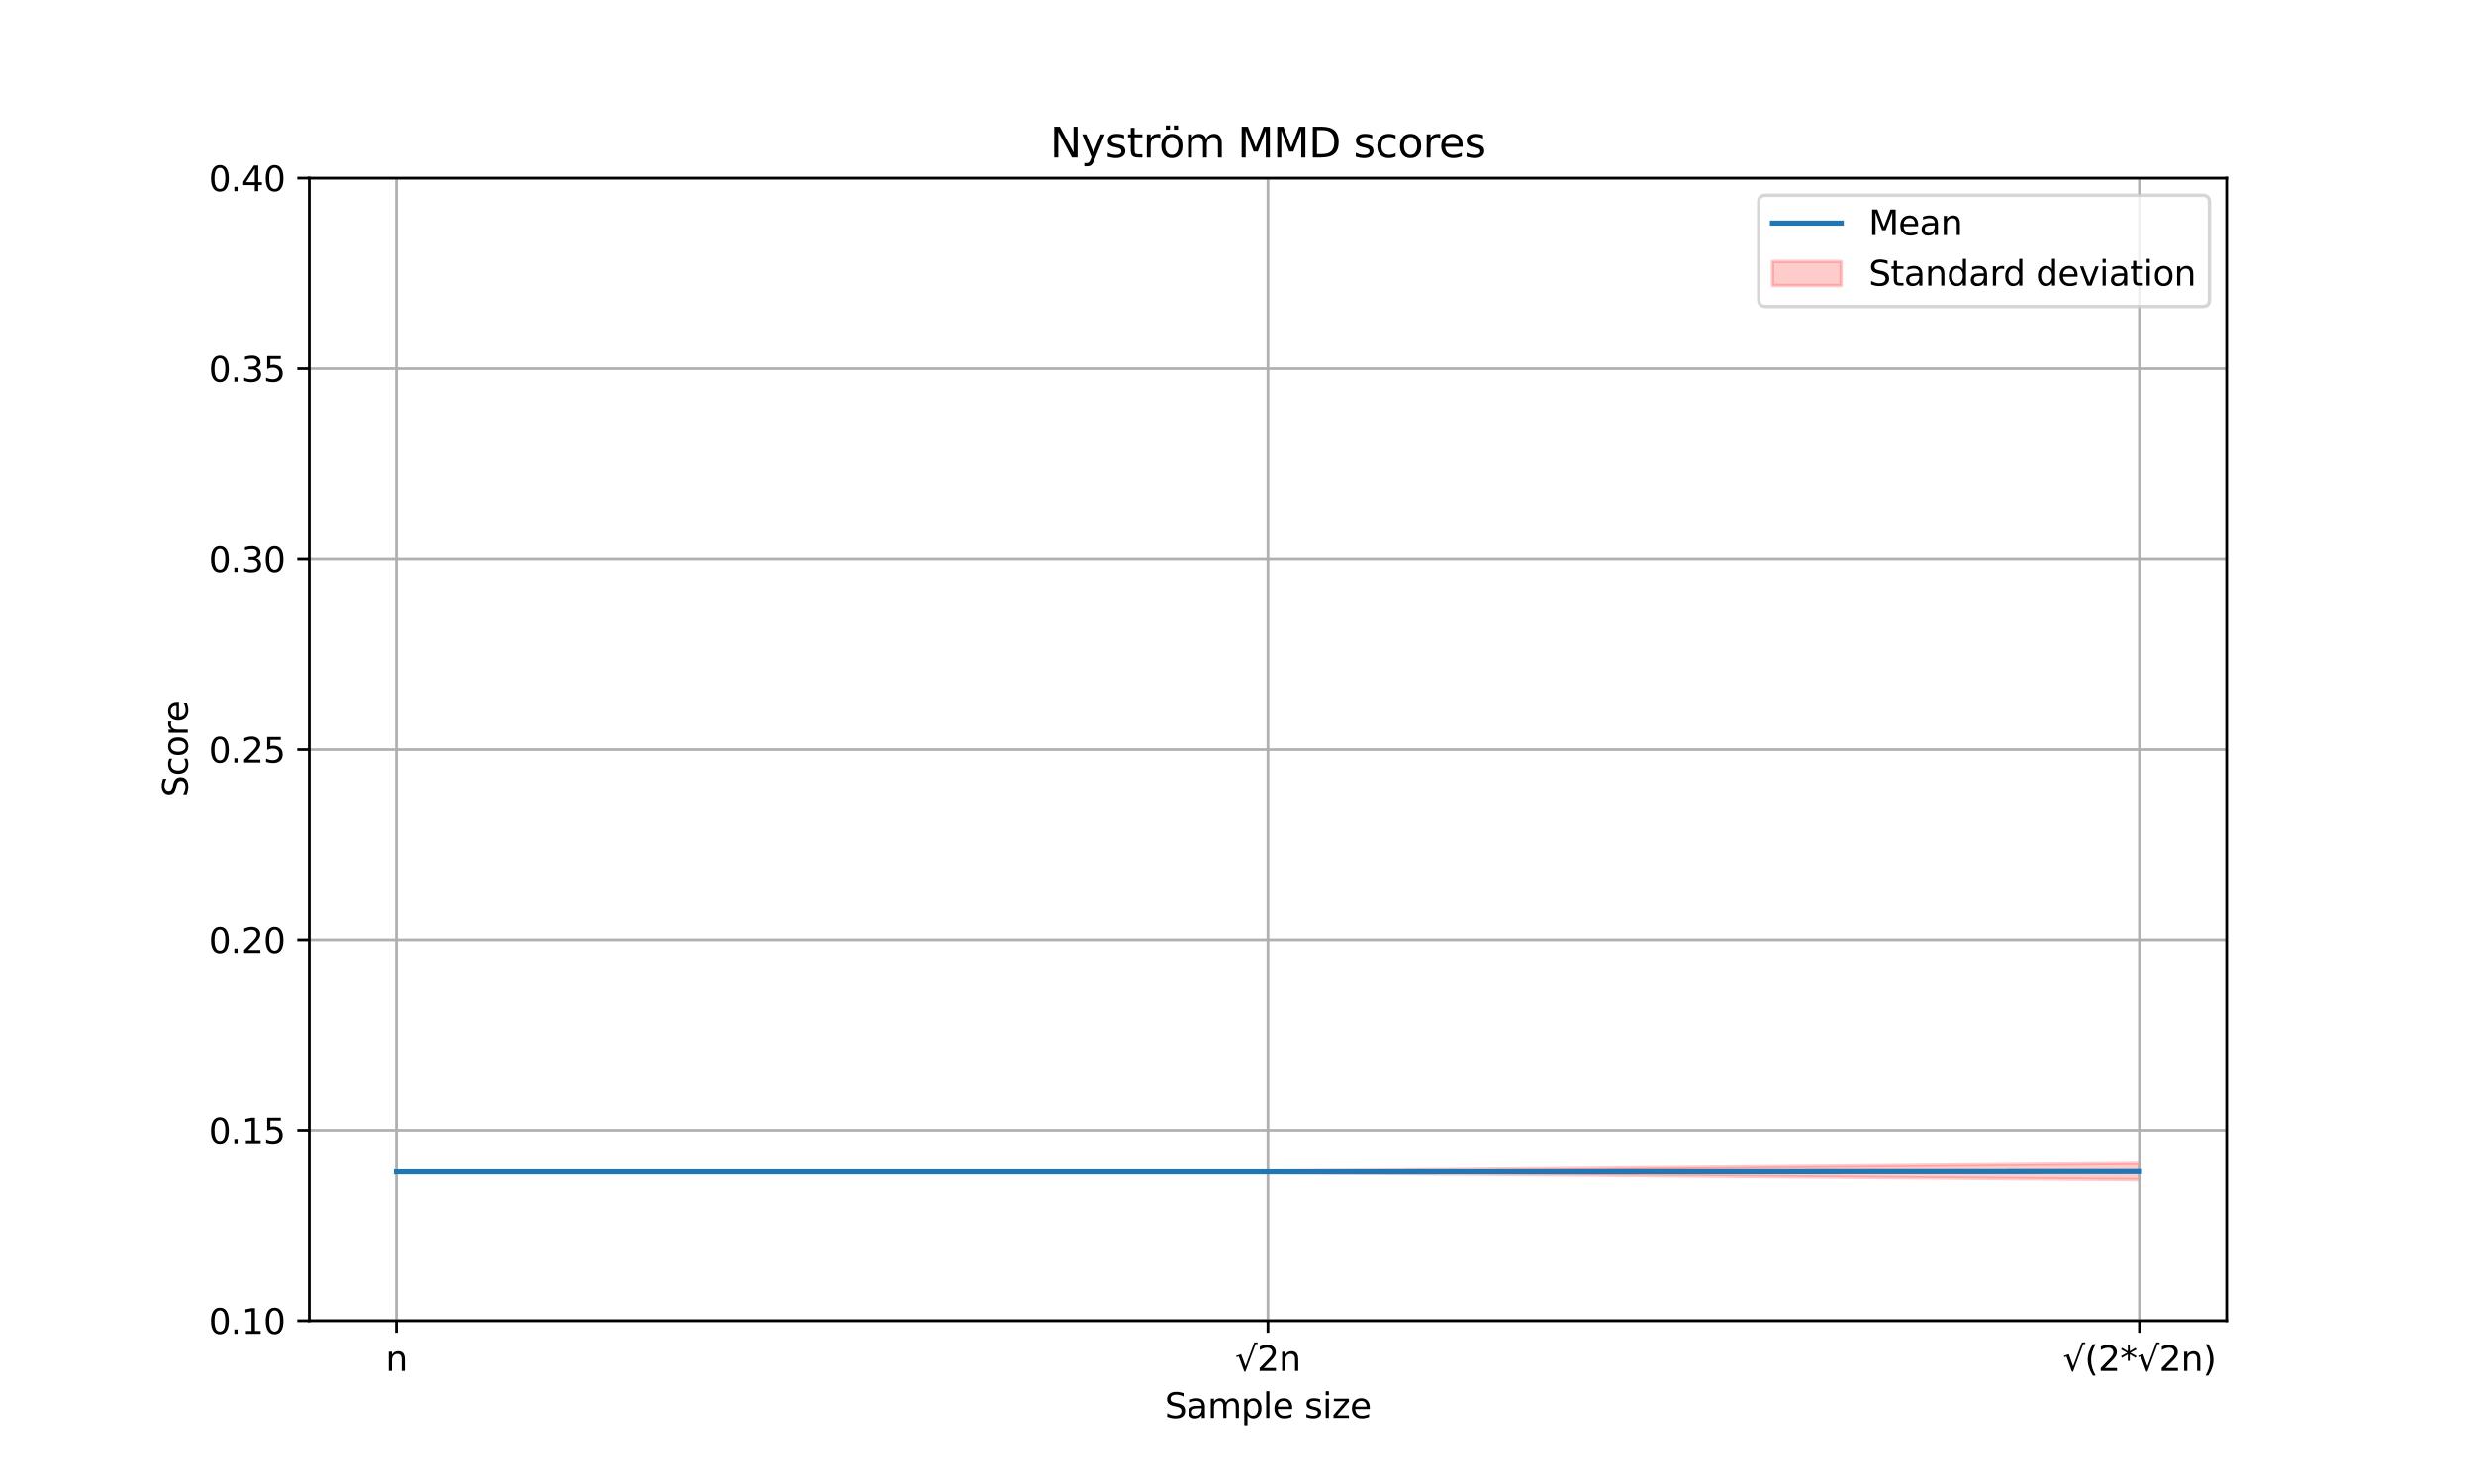 <?xml version="1.0" encoding="utf-8" standalone="no"?>
<!DOCTYPE svg PUBLIC "-//W3C//DTD SVG 1.1//EN"
  "http://www.w3.org/Graphics/SVG/1.1/DTD/svg11.dtd">
<svg xmlns:xlink="http://www.w3.org/1999/xlink" width="720pt" height="432pt" viewBox="0 0 720 432" xmlns="http://www.w3.org/2000/svg" version="1.1">
 <defs>
  <style type="text/css">*{stroke-linejoin: round; stroke-linecap: butt}</style>
 </defs>
 <g id="figure_1">
  <g id="patch_1">
   <path d="M 0 432 
L 720 432 
L 720 0 
L 0 0 
z
" style="fill: #ffffff"/>
  </g>
  <g id="axes_1">
   <g id="patch_2">
    <path d="M 90 384.48 
L 648 384.48 
L 648 51.84 
L 90 51.84 
z
" style="fill: #ffffff"/>
   </g>
   <g id="PolyCollection_1">
    <defs>
     <path id="md9f4799f4d" d="M 115.364 -90.934 
L 115.364 -90.764 
L 115.871 -90.764 
L 116.379 -90.764 
L 116.887 -90.763 
L 117.395 -90.763 
L 117.903 -90.763 
L 118.41 -90.763 
L 118.918 -90.762 
L 119.426 -90.762 
L 119.934 -90.762 
L 120.441 -90.762 
L 120.949 -90.761 
L 121.457 -90.761 
L 121.965 -90.761 
L 122.473 -90.761 
L 122.98 -90.76 
L 123.488 -90.76 
L 123.996 -90.76 
L 124.504 -90.76 
L 125.011 -90.76 
L 125.519 -90.759 
L 126.027 -90.759 
L 126.535 -90.759 
L 127.043 -90.759 
L 127.55 -90.758 
L 128.058 -90.758 
L 128.566 -90.758 
L 129.074 -90.758 
L 129.581 -90.757 
L 130.089 -90.757 
L 130.597 -90.757 
L 131.105 -90.757 
L 131.613 -90.756 
L 132.12 -90.756 
L 132.628 -90.756 
L 133.136 -90.756 
L 133.644 -90.755 
L 134.152 -90.755 
L 134.659 -90.755 
L 135.167 -90.755 
L 135.675 -90.754 
L 136.183 -90.754 
L 136.69 -90.754 
L 137.198 -90.754 
L 137.706 -90.753 
L 138.214 -90.753 
L 138.722 -90.753 
L 139.229 -90.753 
L 139.737 -90.753 
L 140.245 -90.752 
L 140.753 -90.752 
L 141.26 -90.752 
L 141.768 -90.752 
L 142.276 -90.751 
L 142.784 -90.751 
L 143.292 -90.751 
L 143.799 -90.751 
L 144.307 -90.75 
L 144.815 -90.75 
L 145.323 -90.75 
L 145.83 -90.75 
L 146.338 -90.749 
L 146.846 -90.749 
L 147.354 -90.749 
L 147.862 -90.749 
L 148.369 -90.748 
L 148.877 -90.748 
L 149.385 -90.748 
L 149.893 -90.748 
L 150.4 -90.747 
L 150.908 -90.747 
L 151.416 -90.747 
L 151.924 -90.747 
L 152.432 -90.746 
L 152.939 -90.746 
L 153.447 -90.746 
L 153.955 -90.746 
L 154.463 -90.746 
L 154.971 -90.745 
L 155.478 -90.745 
L 155.986 -90.745 
L 156.494 -90.745 
L 157.002 -90.744 
L 157.509 -90.744 
L 158.017 -90.744 
L 158.525 -90.744 
L 159.033 -90.743 
L 159.541 -90.743 
L 160.048 -90.743 
L 160.556 -90.743 
L 161.064 -90.742 
L 161.572 -90.742 
L 162.079 -90.742 
L 162.587 -90.742 
L 163.095 -90.741 
L 163.603 -90.741 
L 164.111 -90.741 
L 164.618 -90.741 
L 165.126 -90.74 
L 165.634 -90.74 
L 166.142 -90.74 
L 166.649 -90.74 
L 167.157 -90.739 
L 167.665 -90.739 
L 168.173 -90.739 
L 168.681 -90.739 
L 169.188 -90.738 
L 169.696 -90.738 
L 170.204 -90.738 
L 170.712 -90.738 
L 171.219 -90.738 
L 171.727 -90.737 
L 172.235 -90.737 
L 172.743 -90.737 
L 173.251 -90.737 
L 173.758 -90.736 
L 174.266 -90.736 
L 174.774 -90.736 
L 175.282 -90.736 
L 175.79 -90.735 
L 176.297 -90.735 
L 176.805 -90.735 
L 177.313 -90.735 
L 177.821 -90.734 
L 178.328 -90.734 
L 178.836 -90.734 
L 179.344 -90.734 
L 179.852 -90.733 
L 180.36 -90.733 
L 180.867 -90.733 
L 181.375 -90.733 
L 181.883 -90.732 
L 182.391 -90.732 
L 182.898 -90.732 
L 183.406 -90.732 
L 183.914 -90.731 
L 184.422 -90.731 
L 184.93 -90.731 
L 185.437 -90.731 
L 185.945 -90.731 
L 186.453 -90.73 
L 186.961 -90.73 
L 187.468 -90.73 
L 187.976 -90.73 
L 188.484 -90.729 
L 188.992 -90.729 
L 189.5 -90.729 
L 190.007 -90.729 
L 190.515 -90.728 
L 191.023 -90.728 
L 191.531 -90.728 
L 192.038 -90.728 
L 192.546 -90.727 
L 193.054 -90.727 
L 193.562 -90.727 
L 194.07 -90.727 
L 194.577 -90.726 
L 195.085 -90.726 
L 195.593 -90.726 
L 196.101 -90.726 
L 196.609 -90.725 
L 197.116 -90.725 
L 197.624 -90.725 
L 198.132 -90.725 
L 198.64 -90.724 
L 199.147 -90.724 
L 199.655 -90.724 
L 200.163 -90.724 
L 200.671 -90.724 
L 201.179 -90.723 
L 201.686 -90.723 
L 202.194 -90.723 
L 202.702 -90.723 
L 203.21 -90.722 
L 203.717 -90.722 
L 204.225 -90.722 
L 204.733 -90.722 
L 205.241 -90.721 
L 205.749 -90.721 
L 206.256 -90.721 
L 206.764 -90.721 
L 207.272 -90.72 
L 207.78 -90.72 
L 208.287 -90.72 
L 208.795 -90.72 
L 209.303 -90.719 
L 209.811 -90.719 
L 210.319 -90.719 
L 210.826 -90.719 
L 211.334 -90.718 
L 211.842 -90.718 
L 212.35 -90.718 
L 212.857 -90.718 
L 213.365 -90.717 
L 213.873 -90.717 
L 214.381 -90.717 
L 214.889 -90.717 
L 215.396 -90.716 
L 215.904 -90.716 
L 216.412 -90.716 
L 216.92 -90.716 
L 217.428 -90.716 
L 217.935 -90.715 
L 218.443 -90.715 
L 218.951 -90.715 
L 219.459 -90.715 
L 219.966 -90.714 
L 220.474 -90.714 
L 220.982 -90.714 
L 221.49 -90.714 
L 221.998 -90.713 
L 222.505 -90.713 
L 223.013 -90.713 
L 223.521 -90.713 
L 224.029 -90.712 
L 224.536 -90.712 
L 225.044 -90.712 
L 225.552 -90.712 
L 226.06 -90.711 
L 226.568 -90.711 
L 227.075 -90.711 
L 227.583 -90.711 
L 228.091 -90.71 
L 228.599 -90.71 
L 229.106 -90.71 
L 229.614 -90.71 
L 230.122 -90.709 
L 230.63 -90.709 
L 231.138 -90.709 
L 231.645 -90.709 
L 232.153 -90.709 
L 232.661 -90.708 
L 233.169 -90.708 
L 233.676 -90.708 
L 234.184 -90.708 
L 234.692 -90.707 
L 235.2 -90.707 
L 235.708 -90.707 
L 236.215 -90.707 
L 236.723 -90.706 
L 237.231 -90.706 
L 237.739 -90.706 
L 238.247 -90.706 
L 238.754 -90.705 
L 239.262 -90.705 
L 239.77 -90.705 
L 240.278 -90.705 
L 240.785 -90.704 
L 241.293 -90.704 
L 241.801 -90.704 
L 242.309 -90.704 
L 242.817 -90.703 
L 243.324 -90.703 
L 243.832 -90.703 
L 244.34 -90.703 
L 244.848 -90.702 
L 245.355 -90.702 
L 245.863 -90.702 
L 246.371 -90.702 
L 246.879 -90.702 
L 247.387 -90.701 
L 247.894 -90.701 
L 248.402 -90.701 
L 248.91 -90.701 
L 249.418 -90.7 
L 249.925 -90.7 
L 250.433 -90.7 
L 250.941 -90.7 
L 251.449 -90.699 
L 251.957 -90.699 
L 252.464 -90.699 
L 252.972 -90.699 
L 253.48 -90.698 
L 253.988 -90.698 
L 254.495 -90.698 
L 255.003 -90.698 
L 255.511 -90.697 
L 256.019 -90.697 
L 256.527 -90.697 
L 257.034 -90.697 
L 257.542 -90.696 
L 258.05 -90.696 
L 258.558 -90.696 
L 259.066 -90.696 
L 259.573 -90.695 
L 260.081 -90.695 
L 260.589 -90.695 
L 261.097 -90.695 
L 261.604 -90.694 
L 262.112 -90.694 
L 262.62 -90.694 
L 263.128 -90.694 
L 263.636 -90.694 
L 264.143 -90.693 
L 264.651 -90.693 
L 265.159 -90.693 
L 265.667 -90.693 
L 266.174 -90.692 
L 266.682 -90.692 
L 267.19 -90.692 
L 267.698 -90.692 
L 268.206 -90.691 
L 268.713 -90.691 
L 269.221 -90.691 
L 269.729 -90.691 
L 270.237 -90.69 
L 270.744 -90.69 
L 271.252 -90.69 
L 271.76 -90.69 
L 272.268 -90.689 
L 272.776 -90.689 
L 273.283 -90.689 
L 273.791 -90.689 
L 274.299 -90.688 
L 274.807 -90.688 
L 275.314 -90.688 
L 275.822 -90.688 
L 276.33 -90.687 
L 276.838 -90.687 
L 277.346 -90.687 
L 277.853 -90.687 
L 278.361 -90.687 
L 278.869 -90.686 
L 279.377 -90.686 
L 279.885 -90.686 
L 280.392 -90.686 
L 280.9 -90.685 
L 281.408 -90.685 
L 281.916 -90.685 
L 282.423 -90.685 
L 282.931 -90.684 
L 283.439 -90.684 
L 283.947 -90.684 
L 284.455 -90.684 
L 284.962 -90.683 
L 285.47 -90.683 
L 285.978 -90.683 
L 286.486 -90.683 
L 286.993 -90.682 
L 287.501 -90.682 
L 288.009 -90.682 
L 288.517 -90.682 
L 289.025 -90.681 
L 289.532 -90.681 
L 290.04 -90.681 
L 290.548 -90.681 
L 291.056 -90.68 
L 291.563 -90.68 
L 292.071 -90.68 
L 292.579 -90.68 
L 293.087 -90.68 
L 293.595 -90.679 
L 294.102 -90.679 
L 294.61 -90.679 
L 295.118 -90.679 
L 295.626 -90.678 
L 296.133 -90.678 
L 296.641 -90.678 
L 297.149 -90.678 
L 297.657 -90.677 
L 298.165 -90.677 
L 298.672 -90.677 
L 299.18 -90.677 
L 299.688 -90.676 
L 300.196 -90.676 
L 300.704 -90.676 
L 301.211 -90.676 
L 301.719 -90.675 
L 302.227 -90.675 
L 302.735 -90.675 
L 303.242 -90.675 
L 303.75 -90.674 
L 304.258 -90.674 
L 304.766 -90.674 
L 305.274 -90.674 
L 305.781 -90.673 
L 306.289 -90.673 
L 306.797 -90.673 
L 307.305 -90.673 
L 307.812 -90.672 
L 308.32 -90.672 
L 308.828 -90.672 
L 309.336 -90.672 
L 309.844 -90.672 
L 310.351 -90.671 
L 310.859 -90.671 
L 311.367 -90.671 
L 311.875 -90.671 
L 312.382 -90.67 
L 312.89 -90.67 
L 313.398 -90.67 
L 313.906 -90.67 
L 314.414 -90.669 
L 314.921 -90.669 
L 315.429 -90.669 
L 315.937 -90.669 
L 316.445 -90.668 
L 316.952 -90.668 
L 317.46 -90.668 
L 317.968 -90.668 
L 318.476 -90.667 
L 318.984 -90.667 
L 319.491 -90.667 
L 319.999 -90.667 
L 320.507 -90.666 
L 321.015 -90.666 
L 321.523 -90.666 
L 322.03 -90.666 
L 322.538 -90.665 
L 323.046 -90.665 
L 323.554 -90.665 
L 324.061 -90.665 
L 324.569 -90.665 
L 325.077 -90.664 
L 325.585 -90.664 
L 326.093 -90.664 
L 326.6 -90.664 
L 327.108 -90.663 
L 327.616 -90.663 
L 328.124 -90.663 
L 328.631 -90.663 
L 329.139 -90.662 
L 329.647 -90.662 
L 330.155 -90.662 
L 330.663 -90.662 
L 331.17 -90.661 
L 331.678 -90.661 
L 332.186 -90.661 
L 332.694 -90.661 
L 333.201 -90.66 
L 333.709 -90.66 
L 334.217 -90.66 
L 334.725 -90.66 
L 335.233 -90.659 
L 335.74 -90.659 
L 336.248 -90.659 
L 336.756 -90.659 
L 337.264 -90.658 
L 337.771 -90.658 
L 338.279 -90.658 
L 338.787 -90.658 
L 339.295 -90.657 
L 339.803 -90.657 
L 340.31 -90.657 
L 340.818 -90.657 
L 341.326 -90.657 
L 341.834 -90.656 
L 342.342 -90.656 
L 342.849 -90.656 
L 343.357 -90.656 
L 343.865 -90.655 
L 344.373 -90.655 
L 344.88 -90.655 
L 345.388 -90.655 
L 345.896 -90.654 
L 346.404 -90.654 
L 346.912 -90.654 
L 347.419 -90.654 
L 347.927 -90.653 
L 348.435 -90.653 
L 348.943 -90.653 
L 349.45 -90.653 
L 349.958 -90.652 
L 350.466 -90.652 
L 350.974 -90.652 
L 351.482 -90.652 
L 351.989 -90.651 
L 352.497 -90.651 
L 353.005 -90.651 
L 353.513 -90.651 
L 354.02 -90.65 
L 354.528 -90.65 
L 355.036 -90.65 
L 355.544 -90.65 
L 356.052 -90.65 
L 356.559 -90.649 
L 357.067 -90.649 
L 357.575 -90.649 
L 358.083 -90.649 
L 358.591 -90.648 
L 359.098 -90.648 
L 359.606 -90.648 
L 360.114 -90.648 
L 360.622 -90.647 
L 361.129 -90.647 
L 361.637 -90.647 
L 362.145 -90.647 
L 362.653 -90.646 
L 363.161 -90.646 
L 363.668 -90.646 
L 364.176 -90.646 
L 364.684 -90.645 
L 365.192 -90.645 
L 365.699 -90.645 
L 366.207 -90.645 
L 366.715 -90.644 
L 367.223 -90.644 
L 367.731 -90.644 
L 368.238 -90.644 
L 368.746 -90.643 
L 369.254 -90.641 
L 369.762 -90.637 
L 370.269 -90.633 
L 370.777 -90.629 
L 371.285 -90.624 
L 371.793 -90.62 
L 372.301 -90.616 
L 372.808 -90.612 
L 373.316 -90.608 
L 373.824 -90.603 
L 374.332 -90.599 
L 374.839 -90.595 
L 375.347 -90.591 
L 375.855 -90.587 
L 376.363 -90.582 
L 376.871 -90.578 
L 377.378 -90.574 
L 377.886 -90.57 
L 378.394 -90.566 
L 378.902 -90.561 
L 379.409 -90.557 
L 379.917 -90.553 
L 380.425 -90.549 
L 380.933 -90.545 
L 381.441 -90.54 
L 381.948 -90.536 
L 382.456 -90.532 
L 382.964 -90.528 
L 383.472 -90.524 
L 383.98 -90.52 
L 384.487 -90.515 
L 384.995 -90.511 
L 385.503 -90.507 
L 386.011 -90.503 
L 386.518 -90.499 
L 387.026 -90.494 
L 387.534 -90.49 
L 388.042 -90.486 
L 388.55 -90.482 
L 389.057 -90.478 
L 389.565 -90.473 
L 390.073 -90.469 
L 390.581 -90.465 
L 391.088 -90.461 
L 391.596 -90.457 
L 392.104 -90.452 
L 392.612 -90.448 
L 393.12 -90.444 
L 393.627 -90.44 
L 394.135 -90.436 
L 394.643 -90.431 
L 395.151 -90.427 
L 395.658 -90.423 
L 396.166 -90.419 
L 396.674 -90.415 
L 397.182 -90.41 
L 397.69 -90.406 
L 398.197 -90.402 
L 398.705 -90.398 
L 399.213 -90.394 
L 399.721 -90.389 
L 400.229 -90.385 
L 400.736 -90.381 
L 401.244 -90.377 
L 401.752 -90.373 
L 402.26 -90.368 
L 402.767 -90.364 
L 403.275 -90.36 
L 403.783 -90.356 
L 404.291 -90.352 
L 404.799 -90.347 
L 405.306 -90.343 
L 405.814 -90.339 
L 406.322 -90.335 
L 406.83 -90.331 
L 407.337 -90.326 
L 407.845 -90.322 
L 408.353 -90.318 
L 408.861 -90.314 
L 409.369 -90.31 
L 409.876 -90.305 
L 410.384 -90.301 
L 410.892 -90.297 
L 411.4 -90.293 
L 411.907 -90.289 
L 412.415 -90.284 
L 412.923 -90.28 
L 413.431 -90.276 
L 413.939 -90.272 
L 414.446 -90.268 
L 414.954 -90.263 
L 415.462 -90.259 
L 415.97 -90.255 
L 416.477 -90.251 
L 416.985 -90.247 
L 417.493 -90.242 
L 418.001 -90.238 
L 418.509 -90.234 
L 419.016 -90.23 
L 419.524 -90.226 
L 420.032 -90.221 
L 420.54 -90.217 
L 421.048 -90.213 
L 421.555 -90.209 
L 422.063 -90.205 
L 422.571 -90.2 
L 423.079 -90.196 
L 423.586 -90.192 
L 424.094 -90.188 
L 424.602 -90.184 
L 425.11 -90.179 
L 425.618 -90.175 
L 426.125 -90.171 
L 426.633 -90.167 
L 427.141 -90.163 
L 427.649 -90.158 
L 428.156 -90.154 
L 428.664 -90.15 
L 429.172 -90.146 
L 429.68 -90.142 
L 430.188 -90.137 
L 430.695 -90.133 
L 431.203 -90.129 
L 431.711 -90.125 
L 432.219 -90.121 
L 432.726 -90.116 
L 433.234 -90.112 
L 433.742 -90.108 
L 434.25 -90.104 
L 434.758 -90.1 
L 435.265 -90.095 
L 435.773 -90.091 
L 436.281 -90.087 
L 436.789 -90.083 
L 437.296 -90.079 
L 437.804 -90.074 
L 438.312 -90.07 
L 438.82 -90.066 
L 439.328 -90.062 
L 439.835 -90.058 
L 440.343 -90.053 
L 440.851 -90.049 
L 441.359 -90.045 
L 441.867 -90.041 
L 442.374 -90.037 
L 442.882 -90.033 
L 443.39 -90.028 
L 443.898 -90.024 
L 444.405 -90.02 
L 444.913 -90.016 
L 445.421 -90.012 
L 445.929 -90.007 
L 446.437 -90.003 
L 446.944 -89.999 
L 447.452 -89.995 
L 447.96 -89.991 
L 448.468 -89.986 
L 448.975 -89.982 
L 449.483 -89.978 
L 449.991 -89.974 
L 450.499 -89.97 
L 451.007 -89.965 
L 451.514 -89.961 
L 452.022 -89.957 
L 452.53 -89.953 
L 453.038 -89.949 
L 453.545 -89.944 
L 454.053 -89.94 
L 454.561 -89.936 
L 455.069 -89.932 
L 455.577 -89.928 
L 456.084 -89.923 
L 456.592 -89.919 
L 457.1 -89.915 
L 457.608 -89.911 
L 458.115 -89.907 
L 458.623 -89.902 
L 459.131 -89.898 
L 459.639 -89.894 
L 460.147 -89.89 
L 460.654 -89.886 
L 461.162 -89.881 
L 461.67 -89.877 
L 462.178 -89.873 
L 462.686 -89.869 
L 463.193 -89.865 
L 463.701 -89.86 
L 464.209 -89.856 
L 464.717 -89.852 
L 465.224 -89.848 
L 465.732 -89.844 
L 466.24 -89.839 
L 466.748 -89.835 
L 467.256 -89.831 
L 467.763 -89.827 
L 468.271 -89.823 
L 468.779 -89.818 
L 469.287 -89.814 
L 469.794 -89.81 
L 470.302 -89.806 
L 470.81 -89.802 
L 471.318 -89.797 
L 471.826 -89.793 
L 472.333 -89.789 
L 472.841 -89.785 
L 473.349 -89.781 
L 473.857 -89.776 
L 474.364 -89.772 
L 474.872 -89.768 
L 475.38 -89.764 
L 475.888 -89.76 
L 476.396 -89.755 
L 476.903 -89.751 
L 477.411 -89.747 
L 477.919 -89.743 
L 478.427 -89.739 
L 478.934 -89.734 
L 479.442 -89.73 
L 479.95 -89.726 
L 480.458 -89.722 
L 480.966 -89.718 
L 481.473 -89.713 
L 481.981 -89.709 
L 482.489 -89.705 
L 482.997 -89.701 
L 483.505 -89.697 
L 484.012 -89.692 
L 484.52 -89.688 
L 485.028 -89.684 
L 485.536 -89.68 
L 486.043 -89.676 
L 486.551 -89.671 
L 487.059 -89.667 
L 487.567 -89.663 
L 488.075 -89.659 
L 488.582 -89.655 
L 489.09 -89.65 
L 489.598 -89.646 
L 490.106 -89.642 
L 490.613 -89.638 
L 491.121 -89.634 
L 491.629 -89.629 
L 492.137 -89.625 
L 492.645 -89.621 
L 493.152 -89.617 
L 493.66 -89.613 
L 494.168 -89.608 
L 494.676 -89.604 
L 495.183 -89.6 
L 495.691 -89.596 
L 496.199 -89.592 
L 496.707 -89.587 
L 497.215 -89.583 
L 497.722 -89.579 
L 498.23 -89.575 
L 498.738 -89.571 
L 499.246 -89.567 
L 499.753 -89.562 
L 500.261 -89.558 
L 500.769 -89.554 
L 501.277 -89.55 
L 501.785 -89.546 
L 502.292 -89.541 
L 502.8 -89.537 
L 503.308 -89.533 
L 503.816 -89.529 
L 504.324 -89.525 
L 504.831 -89.52 
L 505.339 -89.516 
L 505.847 -89.512 
L 506.355 -89.508 
L 506.862 -89.504 
L 507.37 -89.499 
L 507.878 -89.495 
L 508.386 -89.491 
L 508.894 -89.487 
L 509.401 -89.483 
L 509.909 -89.478 
L 510.417 -89.474 
L 510.925 -89.47 
L 511.432 -89.466 
L 511.94 -89.462 
L 512.448 -89.457 
L 512.956 -89.453 
L 513.464 -89.449 
L 513.971 -89.445 
L 514.479 -89.441 
L 514.987 -89.436 
L 515.495 -89.432 
L 516.002 -89.428 
L 516.51 -89.424 
L 517.018 -89.42 
L 517.526 -89.415 
L 518.034 -89.411 
L 518.541 -89.407 
L 519.049 -89.403 
L 519.557 -89.399 
L 520.065 -89.394 
L 520.572 -89.39 
L 521.08 -89.386 
L 521.588 -89.382 
L 522.096 -89.378 
L 522.604 -89.373 
L 523.111 -89.369 
L 523.619 -89.365 
L 524.127 -89.361 
L 524.635 -89.357 
L 525.143 -89.352 
L 525.65 -89.348 
L 526.158 -89.344 
L 526.666 -89.34 
L 527.174 -89.336 
L 527.681 -89.331 
L 528.189 -89.327 
L 528.697 -89.323 
L 529.205 -89.319 
L 529.713 -89.315 
L 530.22 -89.31 
L 530.728 -89.306 
L 531.236 -89.302 
L 531.744 -89.298 
L 532.251 -89.294 
L 532.759 -89.289 
L 533.267 -89.285 
L 533.775 -89.281 
L 534.283 -89.277 
L 534.79 -89.273 
L 535.298 -89.268 
L 535.806 -89.264 
L 536.314 -89.26 
L 536.821 -89.256 
L 537.329 -89.252 
L 537.837 -89.247 
L 538.345 -89.243 
L 538.853 -89.239 
L 539.36 -89.235 
L 539.868 -89.231 
L 540.376 -89.226 
L 540.884 -89.222 
L 541.391 -89.218 
L 541.899 -89.214 
L 542.407 -89.21 
L 542.915 -89.205 
L 543.423 -89.201 
L 543.93 -89.197 
L 544.438 -89.193 
L 544.946 -89.189 
L 545.454 -89.184 
L 545.962 -89.18 
L 546.469 -89.176 
L 546.977 -89.172 
L 547.485 -89.168 
L 547.993 -89.163 
L 548.5 -89.159 
L 549.008 -89.155 
L 549.516 -89.151 
L 550.024 -89.147 
L 550.532 -89.142 
L 551.039 -89.138 
L 551.547 -89.134 
L 552.055 -89.13 
L 552.563 -89.126 
L 553.07 -89.121 
L 553.578 -89.117 
L 554.086 -89.113 
L 554.594 -89.109 
L 555.102 -89.105 
L 555.609 -89.1 
L 556.117 -89.096 
L 556.625 -89.092 
L 557.133 -89.088 
L 557.64 -89.084 
L 558.148 -89.08 
L 558.656 -89.075 
L 559.164 -89.071 
L 559.672 -89.067 
L 560.179 -89.063 
L 560.687 -89.059 
L 561.195 -89.054 
L 561.703 -89.05 
L 562.21 -89.046 
L 562.718 -89.042 
L 563.226 -89.038 
L 563.734 -89.033 
L 564.242 -89.029 
L 564.749 -89.025 
L 565.257 -89.021 
L 565.765 -89.017 
L 566.273 -89.012 
L 566.781 -89.008 
L 567.288 -89.004 
L 567.796 -89 
L 568.304 -88.996 
L 568.812 -88.991 
L 569.319 -88.987 
L 569.827 -88.983 
L 570.335 -88.979 
L 570.843 -88.975 
L 571.351 -88.97 
L 571.858 -88.966 
L 572.366 -88.962 
L 572.874 -88.958 
L 573.382 -88.954 
L 573.889 -88.949 
L 574.397 -88.945 
L 574.905 -88.941 
L 575.413 -88.937 
L 575.921 -88.933 
L 576.428 -88.928 
L 576.936 -88.924 
L 577.444 -88.92 
L 577.952 -88.916 
L 578.459 -88.912 
L 578.967 -88.907 
L 579.475 -88.903 
L 579.983 -88.899 
L 580.491 -88.895 
L 580.998 -88.891 
L 581.506 -88.886 
L 582.014 -88.882 
L 582.522 -88.878 
L 583.029 -88.874 
L 583.537 -88.87 
L 584.045 -88.865 
L 584.553 -88.861 
L 585.061 -88.857 
L 585.568 -88.853 
L 586.076 -88.849 
L 586.584 -88.844 
L 587.092 -88.84 
L 587.6 -88.836 
L 588.107 -88.832 
L 588.615 -88.828 
L 589.123 -88.823 
L 589.631 -88.819 
L 590.138 -88.815 
L 590.646 -88.811 
L 591.154 -88.807 
L 591.662 -88.802 
L 592.17 -88.798 
L 592.677 -88.794 
L 593.185 -88.79 
L 593.693 -88.786 
L 594.201 -88.781 
L 594.708 -88.777 
L 595.216 -88.773 
L 595.724 -88.769 
L 596.232 -88.765 
L 596.74 -88.76 
L 597.247 -88.756 
L 597.755 -88.752 
L 598.263 -88.748 
L 598.771 -88.744 
L 599.278 -88.739 
L 599.786 -88.735 
L 600.294 -88.731 
L 600.802 -88.727 
L 601.31 -88.723 
L 601.817 -88.718 
L 602.325 -88.714 
L 602.833 -88.71 
L 603.341 -88.706 
L 603.848 -88.702 
L 604.356 -88.697 
L 604.864 -88.693 
L 605.372 -88.689 
L 605.88 -88.685 
L 606.387 -88.681 
L 606.895 -88.676 
L 607.403 -88.672 
L 607.911 -88.668 
L 608.419 -88.664 
L 608.926 -88.66 
L 609.434 -88.655 
L 609.942 -88.651 
L 610.45 -88.647 
L 610.957 -88.643 
L 611.465 -88.639 
L 611.973 -88.634 
L 612.481 -88.63 
L 612.989 -88.626 
L 613.496 -88.622 
L 614.004 -88.618 
L 614.512 -88.613 
L 615.02 -88.609 
L 615.527 -88.605 
L 616.035 -88.601 
L 616.543 -88.597 
L 617.051 -88.593 
L 617.559 -88.588 
L 618.066 -88.584 
L 618.574 -88.58 
L 619.082 -88.576 
L 619.59 -88.572 
L 620.097 -88.567 
L 620.605 -88.563 
L 621.113 -88.559 
L 621.621 -88.555 
L 622.129 -88.551 
L 622.636 -88.546 
L 622.636 -93.319 
L 622.636 -93.319 
L 622.129 -93.315 
L 621.621 -93.31 
L 621.113 -93.306 
L 620.605 -93.301 
L 620.097 -93.297 
L 619.59 -93.292 
L 619.082 -93.288 
L 618.574 -93.283 
L 618.066 -93.279 
L 617.559 -93.274 
L 617.051 -93.269 
L 616.543 -93.265 
L 616.035 -93.26 
L 615.527 -93.256 
L 615.02 -93.251 
L 614.512 -93.247 
L 614.004 -93.242 
L 613.496 -93.238 
L 612.989 -93.233 
L 612.481 -93.229 
L 611.973 -93.224 
L 611.465 -93.22 
L 610.957 -93.215 
L 610.45 -93.211 
L 609.942 -93.206 
L 609.434 -93.201 
L 608.926 -93.197 
L 608.419 -93.192 
L 607.911 -93.188 
L 607.403 -93.183 
L 606.895 -93.179 
L 606.387 -93.174 
L 605.88 -93.17 
L 605.372 -93.165 
L 604.864 -93.161 
L 604.356 -93.156 
L 603.848 -93.152 
L 603.341 -93.147 
L 602.833 -93.142 
L 602.325 -93.138 
L 601.817 -93.133 
L 601.31 -93.129 
L 600.802 -93.124 
L 600.294 -93.12 
L 599.786 -93.115 
L 599.278 -93.111 
L 598.771 -93.106 
L 598.263 -93.102 
L 597.755 -93.097 
L 597.247 -93.093 
L 596.74 -93.088 
L 596.232 -93.084 
L 595.724 -93.079 
L 595.216 -93.074 
L 594.708 -93.07 
L 594.201 -93.065 
L 593.693 -93.061 
L 593.185 -93.056 
L 592.677 -93.052 
L 592.17 -93.047 
L 591.662 -93.043 
L 591.154 -93.038 
L 590.646 -93.034 
L 590.138 -93.029 
L 589.631 -93.025 
L 589.123 -93.02 
L 588.615 -93.016 
L 588.107 -93.011 
L 587.6 -93.006 
L 587.092 -93.002 
L 586.584 -92.997 
L 586.076 -92.993 
L 585.568 -92.988 
L 585.061 -92.984 
L 584.553 -92.979 
L 584.045 -92.975 
L 583.537 -92.97 
L 583.029 -92.966 
L 582.522 -92.961 
L 582.014 -92.957 
L 581.506 -92.952 
L 580.998 -92.948 
L 580.491 -92.943 
L 579.983 -92.938 
L 579.475 -92.934 
L 578.967 -92.929 
L 578.459 -92.925 
L 577.952 -92.92 
L 577.444 -92.916 
L 576.936 -92.911 
L 576.428 -92.907 
L 575.921 -92.902 
L 575.413 -92.898 
L 574.905 -92.893 
L 574.397 -92.889 
L 573.889 -92.884 
L 573.382 -92.879 
L 572.874 -92.875 
L 572.366 -92.87 
L 571.858 -92.866 
L 571.351 -92.861 
L 570.843 -92.857 
L 570.335 -92.852 
L 569.827 -92.848 
L 569.319 -92.843 
L 568.812 -92.839 
L 568.304 -92.834 
L 567.796 -92.83 
L 567.288 -92.825 
L 566.781 -92.821 
L 566.273 -92.816 
L 565.765 -92.811 
L 565.257 -92.807 
L 564.749 -92.802 
L 564.242 -92.798 
L 563.734 -92.793 
L 563.226 -92.789 
L 562.718 -92.784 
L 562.21 -92.78 
L 561.703 -92.775 
L 561.195 -92.771 
L 560.687 -92.766 
L 560.179 -92.762 
L 559.672 -92.757 
L 559.164 -92.753 
L 558.656 -92.748 
L 558.148 -92.743 
L 557.64 -92.739 
L 557.133 -92.734 
L 556.625 -92.73 
L 556.117 -92.725 
L 555.609 -92.721 
L 555.102 -92.716 
L 554.594 -92.712 
L 554.086 -92.707 
L 553.578 -92.703 
L 553.07 -92.698 
L 552.563 -92.694 
L 552.055 -92.689 
L 551.547 -92.684 
L 551.039 -92.68 
L 550.532 -92.675 
L 550.024 -92.671 
L 549.516 -92.666 
L 549.008 -92.662 
L 548.5 -92.657 
L 547.993 -92.653 
L 547.485 -92.648 
L 546.977 -92.644 
L 546.469 -92.639 
L 545.962 -92.635 
L 545.454 -92.63 
L 544.946 -92.626 
L 544.438 -92.621 
L 543.93 -92.616 
L 543.423 -92.612 
L 542.915 -92.607 
L 542.407 -92.603 
L 541.899 -92.598 
L 541.391 -92.594 
L 540.884 -92.589 
L 540.376 -92.585 
L 539.868 -92.58 
L 539.36 -92.576 
L 538.853 -92.571 
L 538.345 -92.567 
L 537.837 -92.562 
L 537.329 -92.558 
L 536.821 -92.553 
L 536.314 -92.548 
L 535.806 -92.544 
L 535.298 -92.539 
L 534.79 -92.535 
L 534.283 -92.53 
L 533.775 -92.526 
L 533.267 -92.521 
L 532.759 -92.517 
L 532.251 -92.512 
L 531.744 -92.508 
L 531.236 -92.503 
L 530.728 -92.499 
L 530.22 -92.494 
L 529.713 -92.49 
L 529.205 -92.485 
L 528.697 -92.48 
L 528.189 -92.476 
L 527.681 -92.471 
L 527.174 -92.467 
L 526.666 -92.462 
L 526.158 -92.458 
L 525.65 -92.453 
L 525.143 -92.449 
L 524.635 -92.444 
L 524.127 -92.44 
L 523.619 -92.435 
L 523.111 -92.431 
L 522.604 -92.426 
L 522.096 -92.421 
L 521.588 -92.417 
L 521.08 -92.412 
L 520.572 -92.408 
L 520.065 -92.403 
L 519.557 -92.399 
L 519.049 -92.394 
L 518.541 -92.39 
L 518.034 -92.385 
L 517.526 -92.381 
L 517.018 -92.376 
L 516.51 -92.372 
L 516.002 -92.367 
L 515.495 -92.363 
L 514.987 -92.358 
L 514.479 -92.353 
L 513.971 -92.349 
L 513.464 -92.344 
L 512.956 -92.34 
L 512.448 -92.335 
L 511.94 -92.331 
L 511.432 -92.326 
L 510.925 -92.322 
L 510.417 -92.317 
L 509.909 -92.313 
L 509.401 -92.308 
L 508.894 -92.304 
L 508.386 -92.299 
L 507.878 -92.295 
L 507.37 -92.29 
L 506.862 -92.285 
L 506.355 -92.281 
L 505.847 -92.276 
L 505.339 -92.272 
L 504.831 -92.267 
L 504.324 -92.263 
L 503.816 -92.258 
L 503.308 -92.254 
L 502.8 -92.249 
L 502.292 -92.245 
L 501.785 -92.24 
L 501.277 -92.236 
L 500.769 -92.231 
L 500.261 -92.226 
L 499.753 -92.222 
L 499.246 -92.217 
L 498.738 -92.213 
L 498.23 -92.208 
L 497.722 -92.204 
L 497.215 -92.199 
L 496.707 -92.195 
L 496.199 -92.19 
L 495.691 -92.186 
L 495.183 -92.181 
L 494.676 -92.177 
L 494.168 -92.172 
L 493.66 -92.168 
L 493.152 -92.163 
L 492.645 -92.158 
L 492.137 -92.154 
L 491.629 -92.149 
L 491.121 -92.145 
L 490.613 -92.14 
L 490.106 -92.136 
L 489.598 -92.131 
L 489.09 -92.127 
L 488.582 -92.122 
L 488.075 -92.118 
L 487.567 -92.113 
L 487.059 -92.109 
L 486.551 -92.104 
L 486.043 -92.1 
L 485.536 -92.095 
L 485.028 -92.09 
L 484.52 -92.086 
L 484.012 -92.081 
L 483.505 -92.077 
L 482.997 -92.072 
L 482.489 -92.068 
L 481.981 -92.063 
L 481.473 -92.059 
L 480.966 -92.054 
L 480.458 -92.05 
L 479.95 -92.045 
L 479.442 -92.041 
L 478.934 -92.036 
L 478.427 -92.032 
L 477.919 -92.027 
L 477.411 -92.022 
L 476.903 -92.018 
L 476.396 -92.013 
L 475.888 -92.009 
L 475.38 -92.004 
L 474.872 -92 
L 474.364 -91.995 
L 473.857 -91.991 
L 473.349 -91.986 
L 472.841 -91.982 
L 472.333 -91.977 
L 471.826 -91.973 
L 471.318 -91.968 
L 470.81 -91.963 
L 470.302 -91.959 
L 469.794 -91.954 
L 469.287 -91.95 
L 468.779 -91.945 
L 468.271 -91.941 
L 467.763 -91.936 
L 467.256 -91.932 
L 466.748 -91.927 
L 466.24 -91.923 
L 465.732 -91.918 
L 465.224 -91.914 
L 464.717 -91.909 
L 464.209 -91.905 
L 463.701 -91.9 
L 463.193 -91.895 
L 462.686 -91.891 
L 462.178 -91.886 
L 461.67 -91.882 
L 461.162 -91.877 
L 460.654 -91.873 
L 460.147 -91.868 
L 459.639 -91.864 
L 459.131 -91.859 
L 458.623 -91.855 
L 458.115 -91.85 
L 457.608 -91.846 
L 457.1 -91.841 
L 456.592 -91.837 
L 456.084 -91.832 
L 455.577 -91.827 
L 455.069 -91.823 
L 454.561 -91.818 
L 454.053 -91.814 
L 453.545 -91.809 
L 453.038 -91.805 
L 452.53 -91.8 
L 452.022 -91.796 
L 451.514 -91.791 
L 451.007 -91.787 
L 450.499 -91.782 
L 449.991 -91.778 
L 449.483 -91.773 
L 448.975 -91.768 
L 448.468 -91.764 
L 447.96 -91.759 
L 447.452 -91.755 
L 446.944 -91.75 
L 446.437 -91.746 
L 445.929 -91.741 
L 445.421 -91.737 
L 444.913 -91.732 
L 444.405 -91.728 
L 443.898 -91.723 
L 443.39 -91.719 
L 442.882 -91.714 
L 442.374 -91.71 
L 441.867 -91.705 
L 441.359 -91.7 
L 440.851 -91.696 
L 440.343 -91.691 
L 439.835 -91.687 
L 439.328 -91.682 
L 438.82 -91.678 
L 438.312 -91.673 
L 437.804 -91.669 
L 437.296 -91.664 
L 436.789 -91.66 
L 436.281 -91.655 
L 435.773 -91.651 
L 435.265 -91.646 
L 434.758 -91.642 
L 434.25 -91.637 
L 433.742 -91.632 
L 433.234 -91.628 
L 432.726 -91.623 
L 432.219 -91.619 
L 431.711 -91.614 
L 431.203 -91.61 
L 430.695 -91.605 
L 430.188 -91.601 
L 429.68 -91.596 
L 429.172 -91.592 
L 428.664 -91.587 
L 428.156 -91.583 
L 427.649 -91.578 
L 427.141 -91.574 
L 426.633 -91.569 
L 426.125 -91.564 
L 425.618 -91.56 
L 425.11 -91.555 
L 424.602 -91.551 
L 424.094 -91.546 
L 423.586 -91.542 
L 423.079 -91.537 
L 422.571 -91.533 
L 422.063 -91.528 
L 421.555 -91.524 
L 421.048 -91.519 
L 420.54 -91.515 
L 420.032 -91.51 
L 419.524 -91.505 
L 419.016 -91.501 
L 418.509 -91.496 
L 418.001 -91.492 
L 417.493 -91.487 
L 416.985 -91.483 
L 416.477 -91.478 
L 415.97 -91.474 
L 415.462 -91.469 
L 414.954 -91.465 
L 414.446 -91.46 
L 413.939 -91.456 
L 413.431 -91.451 
L 412.923 -91.447 
L 412.415 -91.442 
L 411.907 -91.437 
L 411.4 -91.433 
L 410.892 -91.428 
L 410.384 -91.424 
L 409.876 -91.419 
L 409.369 -91.415 
L 408.861 -91.41 
L 408.353 -91.406 
L 407.845 -91.401 
L 407.337 -91.397 
L 406.83 -91.392 
L 406.322 -91.388 
L 405.814 -91.383 
L 405.306 -91.379 
L 404.799 -91.374 
L 404.291 -91.369 
L 403.783 -91.365 
L 403.275 -91.36 
L 402.767 -91.356 
L 402.26 -91.351 
L 401.752 -91.347 
L 401.244 -91.342 
L 400.736 -91.338 
L 400.229 -91.333 
L 399.721 -91.329 
L 399.213 -91.324 
L 398.705 -91.32 
L 398.197 -91.315 
L 397.69 -91.31 
L 397.182 -91.306 
L 396.674 -91.301 
L 396.166 -91.297 
L 395.658 -91.292 
L 395.151 -91.288 
L 394.643 -91.283 
L 394.135 -91.279 
L 393.627 -91.274 
L 393.12 -91.27 
L 392.612 -91.265 
L 392.104 -91.261 
L 391.596 -91.256 
L 391.088 -91.252 
L 390.581 -91.247 
L 390.073 -91.242 
L 389.565 -91.238 
L 389.057 -91.233 
L 388.55 -91.229 
L 388.042 -91.224 
L 387.534 -91.22 
L 387.026 -91.215 
L 386.518 -91.211 
L 386.011 -91.206 
L 385.503 -91.202 
L 384.995 -91.197 
L 384.487 -91.193 
L 383.98 -91.188 
L 383.472 -91.184 
L 382.964 -91.179 
L 382.456 -91.174 
L 381.948 -91.17 
L 381.441 -91.165 
L 380.933 -91.161 
L 380.425 -91.156 
L 379.917 -91.152 
L 379.409 -91.147 
L 378.902 -91.143 
L 378.394 -91.138 
L 377.886 -91.134 
L 377.378 -91.129 
L 376.871 -91.125 
L 376.363 -91.12 
L 375.855 -91.116 
L 375.347 -91.111 
L 374.839 -91.106 
L 374.332 -91.102 
L 373.824 -91.097 
L 373.316 -91.093 
L 372.808 -91.088 
L 372.301 -91.084 
L 371.793 -91.079 
L 371.285 -91.075 
L 370.777 -91.07 
L 370.269 -91.066 
L 369.762 -91.061 
L 369.254 -91.057 
L 368.746 -91.054 
L 368.238 -91.054 
L 367.731 -91.054 
L 367.223 -91.053 
L 366.715 -91.053 
L 366.207 -91.053 
L 365.699 -91.053 
L 365.192 -91.052 
L 364.684 -91.052 
L 364.176 -91.052 
L 363.668 -91.052 
L 363.161 -91.052 
L 362.653 -91.051 
L 362.145 -91.051 
L 361.637 -91.051 
L 361.129 -91.051 
L 360.622 -91.05 
L 360.114 -91.05 
L 359.606 -91.05 
L 359.098 -91.05 
L 358.591 -91.049 
L 358.083 -91.049 
L 357.575 -91.049 
L 357.067 -91.049 
L 356.559 -91.048 
L 356.052 -91.048 
L 355.544 -91.048 
L 355.036 -91.048 
L 354.528 -91.047 
L 354.02 -91.047 
L 353.513 -91.047 
L 353.005 -91.047 
L 352.497 -91.046 
L 351.989 -91.046 
L 351.482 -91.046 
L 350.974 -91.046 
L 350.466 -91.045 
L 349.958 -91.045 
L 349.45 -91.045 
L 348.943 -91.045 
L 348.435 -91.045 
L 347.927 -91.044 
L 347.419 -91.044 
L 346.912 -91.044 
L 346.404 -91.044 
L 345.896 -91.043 
L 345.388 -91.043 
L 344.88 -91.043 
L 344.373 -91.043 
L 343.865 -91.042 
L 343.357 -91.042 
L 342.849 -91.042 
L 342.342 -91.042 
L 341.834 -91.041 
L 341.326 -91.041 
L 340.818 -91.041 
L 340.31 -91.041 
L 339.803 -91.04 
L 339.295 -91.04 
L 338.787 -91.04 
L 338.279 -91.04 
L 337.771 -91.039 
L 337.264 -91.039 
L 336.756 -91.039 
L 336.248 -91.039 
L 335.74 -91.038 
L 335.233 -91.038 
L 334.725 -91.038 
L 334.217 -91.038 
L 333.709 -91.037 
L 333.201 -91.037 
L 332.694 -91.037 
L 332.186 -91.037 
L 331.678 -91.037 
L 331.17 -91.036 
L 330.663 -91.036 
L 330.155 -91.036 
L 329.647 -91.036 
L 329.139 -91.035 
L 328.631 -91.035 
L 328.124 -91.035 
L 327.616 -91.035 
L 327.108 -91.034 
L 326.6 -91.034 
L 326.093 -91.034 
L 325.585 -91.034 
L 325.077 -91.033 
L 324.569 -91.033 
L 324.061 -91.033 
L 323.554 -91.033 
L 323.046 -91.032 
L 322.538 -91.032 
L 322.03 -91.032 
L 321.523 -91.032 
L 321.015 -91.031 
L 320.507 -91.031 
L 319.999 -91.031 
L 319.491 -91.031 
L 318.984 -91.03 
L 318.476 -91.03 
L 317.968 -91.03 
L 317.46 -91.03 
L 316.952 -91.03 
L 316.445 -91.029 
L 315.937 -91.029 
L 315.429 -91.029 
L 314.921 -91.029 
L 314.414 -91.028 
L 313.906 -91.028 
L 313.398 -91.028 
L 312.89 -91.028 
L 312.382 -91.027 
L 311.875 -91.027 
L 311.367 -91.027 
L 310.859 -91.027 
L 310.351 -91.026 
L 309.844 -91.026 
L 309.336 -91.026 
L 308.828 -91.026 
L 308.32 -91.025 
L 307.812 -91.025 
L 307.305 -91.025 
L 306.797 -91.025 
L 306.289 -91.024 
L 305.781 -91.024 
L 305.274 -91.024 
L 304.766 -91.024 
L 304.258 -91.023 
L 303.75 -91.023 
L 303.242 -91.023 
L 302.735 -91.023 
L 302.227 -91.023 
L 301.719 -91.022 
L 301.211 -91.022 
L 300.704 -91.022 
L 300.196 -91.022 
L 299.688 -91.021 
L 299.18 -91.021 
L 298.672 -91.021 
L 298.165 -91.021 
L 297.657 -91.02 
L 297.149 -91.02 
L 296.641 -91.02 
L 296.133 -91.02 
L 295.626 -91.019 
L 295.118 -91.019 
L 294.61 -91.019 
L 294.102 -91.019 
L 293.595 -91.018 
L 293.087 -91.018 
L 292.579 -91.018 
L 292.071 -91.018 
L 291.563 -91.017 
L 291.056 -91.017 
L 290.548 -91.017 
L 290.04 -91.017 
L 289.532 -91.016 
L 289.025 -91.016 
L 288.517 -91.016 
L 288.009 -91.016 
L 287.501 -91.016 
L 286.993 -91.015 
L 286.486 -91.015 
L 285.978 -91.015 
L 285.47 -91.015 
L 284.962 -91.014 
L 284.455 -91.014 
L 283.947 -91.014 
L 283.439 -91.014 
L 282.931 -91.013 
L 282.423 -91.013 
L 281.916 -91.013 
L 281.408 -91.013 
L 280.9 -91.012 
L 280.392 -91.012 
L 279.885 -91.012 
L 279.377 -91.012 
L 278.869 -91.011 
L 278.361 -91.011 
L 277.853 -91.011 
L 277.346 -91.011 
L 276.838 -91.01 
L 276.33 -91.01 
L 275.822 -91.01 
L 275.314 -91.01 
L 274.807 -91.009 
L 274.299 -91.009 
L 273.791 -91.009 
L 273.283 -91.009 
L 272.776 -91.008 
L 272.268 -91.008 
L 271.76 -91.008 
L 271.252 -91.008 
L 270.744 -91.008 
L 270.237 -91.007 
L 269.729 -91.007 
L 269.221 -91.007 
L 268.713 -91.007 
L 268.206 -91.006 
L 267.698 -91.006 
L 267.19 -91.006 
L 266.682 -91.006 
L 266.174 -91.005 
L 265.667 -91.005 
L 265.159 -91.005 
L 264.651 -91.005 
L 264.143 -91.004 
L 263.636 -91.004 
L 263.128 -91.004 
L 262.62 -91.004 
L 262.112 -91.003 
L 261.604 -91.003 
L 261.097 -91.003 
L 260.589 -91.003 
L 260.081 -91.002 
L 259.573 -91.002 
L 259.066 -91.002 
L 258.558 -91.002 
L 258.05 -91.001 
L 257.542 -91.001 
L 257.034 -91.001 
L 256.527 -91.001 
L 256.019 -91.001 
L 255.511 -91 
L 255.003 -91 
L 254.495 -91 
L 253.988 -91 
L 253.48 -90.999 
L 252.972 -90.999 
L 252.464 -90.999 
L 251.957 -90.999 
L 251.449 -90.998 
L 250.941 -90.998 
L 250.433 -90.998 
L 249.925 -90.998 
L 249.418 -90.997 
L 248.91 -90.997 
L 248.402 -90.997 
L 247.894 -90.997 
L 247.387 -90.996 
L 246.879 -90.996 
L 246.371 -90.996 
L 245.863 -90.996 
L 245.355 -90.995 
L 244.848 -90.995 
L 244.34 -90.995 
L 243.832 -90.995 
L 243.324 -90.994 
L 242.817 -90.994 
L 242.309 -90.994 
L 241.801 -90.994 
L 241.293 -90.994 
L 240.785 -90.993 
L 240.278 -90.993 
L 239.77 -90.993 
L 239.262 -90.993 
L 238.754 -90.992 
L 238.247 -90.992 
L 237.739 -90.992 
L 237.231 -90.992 
L 236.723 -90.991 
L 236.215 -90.991 
L 235.708 -90.991 
L 235.2 -90.991 
L 234.692 -90.99 
L 234.184 -90.99 
L 233.676 -90.99 
L 233.169 -90.99 
L 232.661 -90.989 
L 232.153 -90.989 
L 231.645 -90.989 
L 231.138 -90.989 
L 230.63 -90.988 
L 230.122 -90.988 
L 229.614 -90.988 
L 229.106 -90.988 
L 228.599 -90.987 
L 228.091 -90.987 
L 227.583 -90.987 
L 227.075 -90.987 
L 226.568 -90.986 
L 226.06 -90.986 
L 225.552 -90.986 
L 225.044 -90.986 
L 224.536 -90.986 
L 224.029 -90.985 
L 223.521 -90.985 
L 223.013 -90.985 
L 222.505 -90.985 
L 221.998 -90.984 
L 221.49 -90.984 
L 220.982 -90.984 
L 220.474 -90.984 
L 219.966 -90.983 
L 219.459 -90.983 
L 218.951 -90.983 
L 218.443 -90.983 
L 217.935 -90.982 
L 217.428 -90.982 
L 216.92 -90.982 
L 216.412 -90.982 
L 215.904 -90.981 
L 215.396 -90.981 
L 214.889 -90.981 
L 214.381 -90.981 
L 213.873 -90.98 
L 213.365 -90.98 
L 212.857 -90.98 
L 212.35 -90.98 
L 211.842 -90.979 
L 211.334 -90.979 
L 210.826 -90.979 
L 210.319 -90.979 
L 209.811 -90.979 
L 209.303 -90.978 
L 208.795 -90.978 
L 208.287 -90.978 
L 207.78 -90.978 
L 207.272 -90.977 
L 206.764 -90.977 
L 206.256 -90.977 
L 205.749 -90.977 
L 205.241 -90.976 
L 204.733 -90.976 
L 204.225 -90.976 
L 203.717 -90.976 
L 203.21 -90.975 
L 202.702 -90.975 
L 202.194 -90.975 
L 201.686 -90.975 
L 201.179 -90.974 
L 200.671 -90.974 
L 200.163 -90.974 
L 199.655 -90.974 
L 199.147 -90.973 
L 198.64 -90.973 
L 198.132 -90.973 
L 197.624 -90.973 
L 197.116 -90.972 
L 196.609 -90.972 
L 196.101 -90.972 
L 195.593 -90.972 
L 195.085 -90.972 
L 194.577 -90.971 
L 194.07 -90.971 
L 193.562 -90.971 
L 193.054 -90.971 
L 192.546 -90.97 
L 192.038 -90.97 
L 191.531 -90.97 
L 191.023 -90.97 
L 190.515 -90.969 
L 190.007 -90.969 
L 189.5 -90.969 
L 188.992 -90.969 
L 188.484 -90.968 
L 187.976 -90.968 
L 187.468 -90.968 
L 186.961 -90.968 
L 186.453 -90.967 
L 185.945 -90.967 
L 185.437 -90.967 
L 184.93 -90.967 
L 184.422 -90.966 
L 183.914 -90.966 
L 183.406 -90.966 
L 182.898 -90.966 
L 182.391 -90.965 
L 181.883 -90.965 
L 181.375 -90.965 
L 180.867 -90.965 
L 180.36 -90.965 
L 179.852 -90.964 
L 179.344 -90.964 
L 178.836 -90.964 
L 178.328 -90.964 
L 177.821 -90.963 
L 177.313 -90.963 
L 176.805 -90.963 
L 176.297 -90.963 
L 175.79 -90.962 
L 175.282 -90.962 
L 174.774 -90.962 
L 174.266 -90.962 
L 173.758 -90.961 
L 173.251 -90.961 
L 172.743 -90.961 
L 172.235 -90.961 
L 171.727 -90.96 
L 171.219 -90.96 
L 170.712 -90.96 
L 170.204 -90.96 
L 169.696 -90.959 
L 169.188 -90.959 
L 168.681 -90.959 
L 168.173 -90.959 
L 167.665 -90.958 
L 167.157 -90.958 
L 166.649 -90.958 
L 166.142 -90.958 
L 165.634 -90.957 
L 165.126 -90.957 
L 164.618 -90.957 
L 164.111 -90.957 
L 163.603 -90.957 
L 163.095 -90.956 
L 162.587 -90.956 
L 162.079 -90.956 
L 161.572 -90.956 
L 161.064 -90.955 
L 160.556 -90.955 
L 160.048 -90.955 
L 159.541 -90.955 
L 159.033 -90.954 
L 158.525 -90.954 
L 158.017 -90.954 
L 157.509 -90.954 
L 157.002 -90.953 
L 156.494 -90.953 
L 155.986 -90.953 
L 155.478 -90.953 
L 154.971 -90.952 
L 154.463 -90.952 
L 153.955 -90.952 
L 153.447 -90.952 
L 152.939 -90.951 
L 152.432 -90.951 
L 151.924 -90.951 
L 151.416 -90.951 
L 150.908 -90.95 
L 150.4 -90.95 
L 149.893 -90.95 
L 149.385 -90.95 
L 148.877 -90.95 
L 148.369 -90.949 
L 147.862 -90.949 
L 147.354 -90.949 
L 146.846 -90.949 
L 146.338 -90.948 
L 145.83 -90.948 
L 145.323 -90.948 
L 144.815 -90.948 
L 144.307 -90.947 
L 143.799 -90.947 
L 143.292 -90.947 
L 142.784 -90.947 
L 142.276 -90.946 
L 141.768 -90.946 
L 141.26 -90.946 
L 140.753 -90.946 
L 140.245 -90.945 
L 139.737 -90.945 
L 139.229 -90.945 
L 138.722 -90.945 
L 138.214 -90.944 
L 137.706 -90.944 
L 137.198 -90.944 
L 136.69 -90.944 
L 136.183 -90.943 
L 135.675 -90.943 
L 135.167 -90.943 
L 134.659 -90.943 
L 134.152 -90.943 
L 133.644 -90.942 
L 133.136 -90.942 
L 132.628 -90.942 
L 132.12 -90.942 
L 131.613 -90.941 
L 131.105 -90.941 
L 130.597 -90.941 
L 130.089 -90.941 
L 129.581 -90.94 
L 129.074 -90.94 
L 128.566 -90.94 
L 128.058 -90.94 
L 127.55 -90.939 
L 127.043 -90.939 
L 126.535 -90.939 
L 126.027 -90.939 
L 125.519 -90.938 
L 125.011 -90.938 
L 124.504 -90.938 
L 123.996 -90.938 
L 123.488 -90.937 
L 122.98 -90.937 
L 122.473 -90.937 
L 121.965 -90.937 
L 121.457 -90.936 
L 120.949 -90.936 
L 120.441 -90.936 
L 119.934 -90.936 
L 119.426 -90.936 
L 118.918 -90.935 
L 118.41 -90.935 
L 117.903 -90.935 
L 117.395 -90.935 
L 116.887 -90.934 
L 116.379 -90.934 
L 115.871 -90.934 
L 115.364 -90.934 
z
" style="stroke: #ff0000; stroke-opacity: 0.2"/>
    </defs>
    <g clip-path="url(#p9472120ef4)">
     <use xlink:href="#md9f4799f4d" x="0" y="432" style="fill: #ff0000; fill-opacity: 0.2; stroke: #ff0000; stroke-opacity: 0.2"/>
    </g>
   </g>
   <g id="matplotlib.axis_1">
    <g id="xtick_1">
     <g id="line2d_1">
      <path d="M 115.364 384.48 
L 115.364 51.84 
" clip-path="url(#p9472120ef4)" style="fill: none; stroke: #b0b0b0; stroke-width: 0.8; stroke-linecap: square"/>
     </g>
     <g id="line2d_2">
      <defs>
       <path id="m44a8ce63c2" d="M 0 0 
L 0 3.5 
" style="stroke: #000000; stroke-width: 0.8"/>
      </defs>
      <g>
       <use xlink:href="#m44a8ce63c2" x="115.364" y="384.48" style="stroke: #000000; stroke-width: 0.8"/>
      </g>
     </g>
     <g id="text_1">
      <!-- n -->
      <g transform="translate(112.195 399.078) scale(0.1 -0.1)">
       <defs>
        <path id="DejaVuSans-6e" d="M 3513 2113 
L 3513 0 
L 2938 0 
L 2938 2094 
Q 2938 2591 2744 2837 
Q 2550 3084 2163 3084 
Q 1697 3084 1428 2787 
Q 1159 2491 1159 1978 
L 1159 0 
L 581 0 
L 581 3500 
L 1159 3500 
L 1159 2956 
Q 1366 3272 1645 3428 
Q 1925 3584 2291 3584 
Q 2894 3584 3203 3211 
Q 3513 2838 3513 2113 
z
" transform="scale(0.016)"/>
       </defs>
       <use xlink:href="#DejaVuSans-6e"/>
      </g>
     </g>
    </g>
    <g id="xtick_2">
     <g id="line2d_3">
      <path d="M 369 384.48 
L 369 51.84 
" clip-path="url(#p9472120ef4)" style="fill: none; stroke: #b0b0b0; stroke-width: 0.8; stroke-linecap: square"/>
     </g>
     <g id="line2d_4">
      <g>
       <use xlink:href="#m44a8ce63c2" x="369" y="384.48" style="stroke: #000000; stroke-width: 0.8"/>
      </g>
     </g>
     <g id="text_2">
      <!-- √2n -->
      <g transform="translate(359.464 399.078) scale(0.1 -0.1)">
       <defs>
        <path id="DejaVuSans-221a" d="M 3488 5191 
L 4078 5191 
L 4078 4891 
L 3719 4891 
L 1863 -128 
L 1656 -128 
L 659 2631 
L 269 2491 
L 191 2741 
L 1075 3047 
L 1875 831 
L 3488 5191 
z
" transform="scale(0.016)"/>
        <path id="DejaVuSans-32" d="M 1228 531 
L 3431 531 
L 3431 0 
L 469 0 
L 469 531 
Q 828 903 1448 1529 
Q 2069 2156 2228 2338 
Q 2531 2678 2651 2914 
Q 2772 3150 2772 3378 
Q 2772 3750 2511 3984 
Q 2250 4219 1831 4219 
Q 1534 4219 1204 4116 
Q 875 4013 500 3803 
L 500 4441 
Q 881 4594 1212 4672 
Q 1544 4750 1819 4750 
Q 2544 4750 2975 4387 
Q 3406 4025 3406 3419 
Q 3406 3131 3298 2873 
Q 3191 2616 2906 2266 
Q 2828 2175 2409 1742 
Q 1991 1309 1228 531 
z
" transform="scale(0.016)"/>
       </defs>
       <use xlink:href="#DejaVuSans-221a"/>
       <use xlink:href="#DejaVuSans-32" x="63.721"/>
       <use xlink:href="#DejaVuSans-6e" x="127.344"/>
      </g>
     </g>
    </g>
    <g id="xtick_3">
     <g id="line2d_5">
      <path d="M 622.636 384.48 
L 622.636 51.84 
" clip-path="url(#p9472120ef4)" style="fill: none; stroke: #b0b0b0; stroke-width: 0.8; stroke-linecap: square"/>
     </g>
     <g id="line2d_6">
      <g>
       <use xlink:href="#m44a8ce63c2" x="622.636" y="384.48" style="stroke: #000000; stroke-width: 0.8"/>
      </g>
     </g>
     <g id="text_3">
      <!-- √(2*√2n) -->
      <g transform="translate(600.332 399.078) scale(0.1 -0.1)">
       <defs>
        <path id="DejaVuSans-28" d="M 1984 4856 
Q 1566 4138 1362 3434 
Q 1159 2731 1159 2009 
Q 1159 1288 1364 580 
Q 1569 -128 1984 -844 
L 1484 -844 
Q 1016 -109 783 600 
Q 550 1309 550 2009 
Q 550 2706 781 3412 
Q 1013 4119 1484 4856 
L 1984 4856 
z
" transform="scale(0.016)"/>
        <path id="DejaVuSans-2a" d="M 3009 3897 
L 1888 3291 
L 3009 2681 
L 2828 2375 
L 1778 3009 
L 1778 1831 
L 1422 1831 
L 1422 3009 
L 372 2375 
L 191 2681 
L 1313 3291 
L 191 3897 
L 372 4206 
L 1422 3572 
L 1422 4750 
L 1778 4750 
L 1778 3572 
L 2828 4206 
L 3009 3897 
z
" transform="scale(0.016)"/>
        <path id="DejaVuSans-29" d="M 513 4856 
L 1013 4856 
Q 1481 4119 1714 3412 
Q 1947 2706 1947 2009 
Q 1947 1309 1714 600 
Q 1481 -109 1013 -844 
L 513 -844 
Q 928 -128 1133 580 
Q 1338 1288 1338 2009 
Q 1338 2731 1133 3434 
Q 928 4138 513 4856 
z
" transform="scale(0.016)"/>
       </defs>
       <use xlink:href="#DejaVuSans-221a"/>
       <use xlink:href="#DejaVuSans-28" x="63.721"/>
       <use xlink:href="#DejaVuSans-32" x="102.734"/>
       <use xlink:href="#DejaVuSans-2a" x="166.357"/>
       <use xlink:href="#DejaVuSans-221a" x="216.357"/>
       <use xlink:href="#DejaVuSans-32" x="280.078"/>
       <use xlink:href="#DejaVuSans-6e" x="343.701"/>
       <use xlink:href="#DejaVuSans-29" x="407.08"/>
      </g>
     </g>
    </g>
    <g id="text_4">
     <!-- Sample size -->
     <g transform="translate(338.968 412.757) scale(0.1 -0.1)">
      <defs>
       <path id="DejaVuSans-53" d="M 3425 4513 
L 3425 3897 
Q 3066 4069 2747 4153 
Q 2428 4238 2131 4238 
Q 1616 4238 1336 4038 
Q 1056 3838 1056 3469 
Q 1056 3159 1242 3001 
Q 1428 2844 1947 2747 
L 2328 2669 
Q 3034 2534 3370 2195 
Q 3706 1856 3706 1288 
Q 3706 609 3251 259 
Q 2797 -91 1919 -91 
Q 1588 -91 1214 -16 
Q 841 59 441 206 
L 441 856 
Q 825 641 1194 531 
Q 1563 422 1919 422 
Q 2459 422 2753 634 
Q 3047 847 3047 1241 
Q 3047 1584 2836 1778 
Q 2625 1972 2144 2069 
L 1759 2144 
Q 1053 2284 737 2584 
Q 422 2884 422 3419 
Q 422 4038 858 4394 
Q 1294 4750 2059 4750 
Q 2388 4750 2728 4690 
Q 3069 4631 3425 4513 
z
" transform="scale(0.016)"/>
       <path id="DejaVuSans-61" d="M 2194 1759 
Q 1497 1759 1228 1600 
Q 959 1441 959 1056 
Q 959 750 1161 570 
Q 1363 391 1709 391 
Q 2188 391 2477 730 
Q 2766 1069 2766 1631 
L 2766 1759 
L 2194 1759 
z
M 3341 1997 
L 3341 0 
L 2766 0 
L 2766 531 
Q 2569 213 2275 61 
Q 1981 -91 1556 -91 
Q 1019 -91 701 211 
Q 384 513 384 1019 
Q 384 1609 779 1909 
Q 1175 2209 1959 2209 
L 2766 2209 
L 2766 2266 
Q 2766 2663 2505 2880 
Q 2244 3097 1772 3097 
Q 1472 3097 1187 3025 
Q 903 2953 641 2809 
L 641 3341 
Q 956 3463 1253 3523 
Q 1550 3584 1831 3584 
Q 2591 3584 2966 3190 
Q 3341 2797 3341 1997 
z
" transform="scale(0.016)"/>
       <path id="DejaVuSans-6d" d="M 3328 2828 
Q 3544 3216 3844 3400 
Q 4144 3584 4550 3584 
Q 5097 3584 5394 3201 
Q 5691 2819 5691 2113 
L 5691 0 
L 5113 0 
L 5113 2094 
Q 5113 2597 4934 2840 
Q 4756 3084 4391 3084 
Q 3944 3084 3684 2787 
Q 3425 2491 3425 1978 
L 3425 0 
L 2847 0 
L 2847 2094 
Q 2847 2600 2669 2842 
Q 2491 3084 2119 3084 
Q 1678 3084 1418 2786 
Q 1159 2488 1159 1978 
L 1159 0 
L 581 0 
L 581 3500 
L 1159 3500 
L 1159 2956 
Q 1356 3278 1631 3431 
Q 1906 3584 2284 3584 
Q 2666 3584 2933 3390 
Q 3200 3197 3328 2828 
z
" transform="scale(0.016)"/>
       <path id="DejaVuSans-70" d="M 1159 525 
L 1159 -1331 
L 581 -1331 
L 581 3500 
L 1159 3500 
L 1159 2969 
Q 1341 3281 1617 3432 
Q 1894 3584 2278 3584 
Q 2916 3584 3314 3078 
Q 3713 2572 3713 1747 
Q 3713 922 3314 415 
Q 2916 -91 2278 -91 
Q 1894 -91 1617 61 
Q 1341 213 1159 525 
z
M 3116 1747 
Q 3116 2381 2855 2742 
Q 2594 3103 2138 3103 
Q 1681 3103 1420 2742 
Q 1159 2381 1159 1747 
Q 1159 1113 1420 752 
Q 1681 391 2138 391 
Q 2594 391 2855 752 
Q 3116 1113 3116 1747 
z
" transform="scale(0.016)"/>
       <path id="DejaVuSans-6c" d="M 603 4863 
L 1178 4863 
L 1178 0 
L 603 0 
L 603 4863 
z
" transform="scale(0.016)"/>
       <path id="DejaVuSans-65" d="M 3597 1894 
L 3597 1613 
L 953 1613 
Q 991 1019 1311 708 
Q 1631 397 2203 397 
Q 2534 397 2845 478 
Q 3156 559 3463 722 
L 3463 178 
Q 3153 47 2828 -22 
Q 2503 -91 2169 -91 
Q 1331 -91 842 396 
Q 353 884 353 1716 
Q 353 2575 817 3079 
Q 1281 3584 2069 3584 
Q 2775 3584 3186 3129 
Q 3597 2675 3597 1894 
z
M 3022 2063 
Q 3016 2534 2758 2815 
Q 2500 3097 2075 3097 
Q 1594 3097 1305 2825 
Q 1016 2553 972 2059 
L 3022 2063 
z
" transform="scale(0.016)"/>
       <path id="DejaVuSans-20" transform="scale(0.016)"/>
       <path id="DejaVuSans-73" d="M 2834 3397 
L 2834 2853 
Q 2591 2978 2328 3040 
Q 2066 3103 1784 3103 
Q 1356 3103 1142 2972 
Q 928 2841 928 2578 
Q 928 2378 1081 2264 
Q 1234 2150 1697 2047 
L 1894 2003 
Q 2506 1872 2764 1633 
Q 3022 1394 3022 966 
Q 3022 478 2636 193 
Q 2250 -91 1575 -91 
Q 1294 -91 989 -36 
Q 684 19 347 128 
L 347 722 
Q 666 556 975 473 
Q 1284 391 1588 391 
Q 1994 391 2212 530 
Q 2431 669 2431 922 
Q 2431 1156 2273 1281 
Q 2116 1406 1581 1522 
L 1381 1569 
Q 847 1681 609 1914 
Q 372 2147 372 2553 
Q 372 3047 722 3315 
Q 1072 3584 1716 3584 
Q 2034 3584 2315 3537 
Q 2597 3491 2834 3397 
z
" transform="scale(0.016)"/>
       <path id="DejaVuSans-69" d="M 603 3500 
L 1178 3500 
L 1178 0 
L 603 0 
L 603 3500 
z
M 603 4863 
L 1178 4863 
L 1178 4134 
L 603 4134 
L 603 4863 
z
" transform="scale(0.016)"/>
       <path id="DejaVuSans-7a" d="M 353 3500 
L 3084 3500 
L 3084 2975 
L 922 459 
L 3084 459 
L 3084 0 
L 275 0 
L 275 525 
L 2438 3041 
L 353 3041 
L 353 3500 
z
" transform="scale(0.016)"/>
      </defs>
      <use xlink:href="#DejaVuSans-53"/>
      <use xlink:href="#DejaVuSans-61" x="63.477"/>
      <use xlink:href="#DejaVuSans-6d" x="124.756"/>
      <use xlink:href="#DejaVuSans-70" x="222.168"/>
      <use xlink:href="#DejaVuSans-6c" x="285.645"/>
      <use xlink:href="#DejaVuSans-65" x="313.428"/>
      <use xlink:href="#DejaVuSans-20" x="374.951"/>
      <use xlink:href="#DejaVuSans-73" x="406.738"/>
      <use xlink:href="#DejaVuSans-69" x="458.838"/>
      <use xlink:href="#DejaVuSans-7a" x="486.621"/>
      <use xlink:href="#DejaVuSans-65" x="539.111"/>
     </g>
    </g>
   </g>
   <g id="matplotlib.axis_2">
    <g id="ytick_1">
     <g id="line2d_7">
      <path d="M 90 384.48 
L 648 384.48 
" clip-path="url(#p9472120ef4)" style="fill: none; stroke: #b0b0b0; stroke-width: 0.8; stroke-linecap: square"/>
     </g>
     <g id="line2d_8">
      <defs>
       <path id="m501100cb76" d="M 0 0 
L -3.5 0 
" style="stroke: #000000; stroke-width: 0.8"/>
      </defs>
      <g>
       <use xlink:href="#m501100cb76" x="90" y="384.48" style="stroke: #000000; stroke-width: 0.8"/>
      </g>
     </g>
     <g id="text_5">
      <!-- 0.10 -->
      <g transform="translate(60.734 388.279) scale(0.1 -0.1)">
       <defs>
        <path id="DejaVuSans-30" d="M 2034 4250 
Q 1547 4250 1301 3770 
Q 1056 3291 1056 2328 
Q 1056 1369 1301 889 
Q 1547 409 2034 409 
Q 2525 409 2770 889 
Q 3016 1369 3016 2328 
Q 3016 3291 2770 3770 
Q 2525 4250 2034 4250 
z
M 2034 4750 
Q 2819 4750 3233 4129 
Q 3647 3509 3647 2328 
Q 3647 1150 3233 529 
Q 2819 -91 2034 -91 
Q 1250 -91 836 529 
Q 422 1150 422 2328 
Q 422 3509 836 4129 
Q 1250 4750 2034 4750 
z
" transform="scale(0.016)"/>
        <path id="DejaVuSans-2e" d="M 684 794 
L 1344 794 
L 1344 0 
L 684 0 
L 684 794 
z
" transform="scale(0.016)"/>
        <path id="DejaVuSans-31" d="M 794 531 
L 1825 531 
L 1825 4091 
L 703 3866 
L 703 4441 
L 1819 4666 
L 2450 4666 
L 2450 531 
L 3481 531 
L 3481 0 
L 794 0 
L 794 531 
z
" transform="scale(0.016)"/>
       </defs>
       <use xlink:href="#DejaVuSans-30"/>
       <use xlink:href="#DejaVuSans-2e" x="63.623"/>
       <use xlink:href="#DejaVuSans-31" x="95.41"/>
       <use xlink:href="#DejaVuSans-30" x="159.033"/>
      </g>
     </g>
    </g>
    <g id="ytick_2">
     <g id="line2d_9">
      <path d="M 90 329.04 
L 648 329.04 
" clip-path="url(#p9472120ef4)" style="fill: none; stroke: #b0b0b0; stroke-width: 0.8; stroke-linecap: square"/>
     </g>
     <g id="line2d_10">
      <g>
       <use xlink:href="#m501100cb76" x="90" y="329.04" style="stroke: #000000; stroke-width: 0.8"/>
      </g>
     </g>
     <g id="text_6">
      <!-- 0.15 -->
      <g transform="translate(60.734 332.839) scale(0.1 -0.1)">
       <defs>
        <path id="DejaVuSans-35" d="M 691 4666 
L 3169 4666 
L 3169 4134 
L 1269 4134 
L 1269 2991 
Q 1406 3038 1543 3061 
Q 1681 3084 1819 3084 
Q 2600 3084 3056 2656 
Q 3513 2228 3513 1497 
Q 3513 744 3044 326 
Q 2575 -91 1722 -91 
Q 1428 -91 1123 -41 
Q 819 9 494 109 
L 494 744 
Q 775 591 1075 516 
Q 1375 441 1709 441 
Q 2250 441 2565 725 
Q 2881 1009 2881 1497 
Q 2881 1984 2565 2268 
Q 2250 2553 1709 2553 
Q 1456 2553 1204 2497 
Q 953 2441 691 2322 
L 691 4666 
z
" transform="scale(0.016)"/>
       </defs>
       <use xlink:href="#DejaVuSans-30"/>
       <use xlink:href="#DejaVuSans-2e" x="63.623"/>
       <use xlink:href="#DejaVuSans-31" x="95.41"/>
       <use xlink:href="#DejaVuSans-35" x="159.033"/>
      </g>
     </g>
    </g>
    <g id="ytick_3">
     <g id="line2d_11">
      <path d="M 90 273.6 
L 648 273.6 
" clip-path="url(#p9472120ef4)" style="fill: none; stroke: #b0b0b0; stroke-width: 0.8; stroke-linecap: square"/>
     </g>
     <g id="line2d_12">
      <g>
       <use xlink:href="#m501100cb76" x="90" y="273.6" style="stroke: #000000; stroke-width: 0.8"/>
      </g>
     </g>
     <g id="text_7">
      <!-- 0.20 -->
      <g transform="translate(60.734 277.399) scale(0.1 -0.1)">
       <use xlink:href="#DejaVuSans-30"/>
       <use xlink:href="#DejaVuSans-2e" x="63.623"/>
       <use xlink:href="#DejaVuSans-32" x="95.41"/>
       <use xlink:href="#DejaVuSans-30" x="159.033"/>
      </g>
     </g>
    </g>
    <g id="ytick_4">
     <g id="line2d_13">
      <path d="M 90 218.16 
L 648 218.16 
" clip-path="url(#p9472120ef4)" style="fill: none; stroke: #b0b0b0; stroke-width: 0.8; stroke-linecap: square"/>
     </g>
     <g id="line2d_14">
      <g>
       <use xlink:href="#m501100cb76" x="90" y="218.16" style="stroke: #000000; stroke-width: 0.8"/>
      </g>
     </g>
     <g id="text_8">
      <!-- 0.25 -->
      <g transform="translate(60.734 221.959) scale(0.1 -0.1)">
       <use xlink:href="#DejaVuSans-30"/>
       <use xlink:href="#DejaVuSans-2e" x="63.623"/>
       <use xlink:href="#DejaVuSans-32" x="95.41"/>
       <use xlink:href="#DejaVuSans-35" x="159.033"/>
      </g>
     </g>
    </g>
    <g id="ytick_5">
     <g id="line2d_15">
      <path d="M 90 162.72 
L 648 162.72 
" clip-path="url(#p9472120ef4)" style="fill: none; stroke: #b0b0b0; stroke-width: 0.8; stroke-linecap: square"/>
     </g>
     <g id="line2d_16">
      <g>
       <use xlink:href="#m501100cb76" x="90" y="162.72" style="stroke: #000000; stroke-width: 0.8"/>
      </g>
     </g>
     <g id="text_9">
      <!-- 0.30 -->
      <g transform="translate(60.734 166.519) scale(0.1 -0.1)">
       <defs>
        <path id="DejaVuSans-33" d="M 2597 2516 
Q 3050 2419 3304 2112 
Q 3559 1806 3559 1356 
Q 3559 666 3084 287 
Q 2609 -91 1734 -91 
Q 1441 -91 1130 -33 
Q 819 25 488 141 
L 488 750 
Q 750 597 1062 519 
Q 1375 441 1716 441 
Q 2309 441 2620 675 
Q 2931 909 2931 1356 
Q 2931 1769 2642 2001 
Q 2353 2234 1838 2234 
L 1294 2234 
L 1294 2753 
L 1863 2753 
Q 2328 2753 2575 2939 
Q 2822 3125 2822 3475 
Q 2822 3834 2567 4026 
Q 2313 4219 1838 4219 
Q 1578 4219 1281 4162 
Q 984 4106 628 3988 
L 628 4550 
Q 988 4650 1302 4700 
Q 1616 4750 1894 4750 
Q 2613 4750 3031 4423 
Q 3450 4097 3450 3541 
Q 3450 3153 3228 2886 
Q 3006 2619 2597 2516 
z
" transform="scale(0.016)"/>
       </defs>
       <use xlink:href="#DejaVuSans-30"/>
       <use xlink:href="#DejaVuSans-2e" x="63.623"/>
       <use xlink:href="#DejaVuSans-33" x="95.41"/>
       <use xlink:href="#DejaVuSans-30" x="159.033"/>
      </g>
     </g>
    </g>
    <g id="ytick_6">
     <g id="line2d_17">
      <path d="M 90 107.28 
L 648 107.28 
" clip-path="url(#p9472120ef4)" style="fill: none; stroke: #b0b0b0; stroke-width: 0.8; stroke-linecap: square"/>
     </g>
     <g id="line2d_18">
      <g>
       <use xlink:href="#m501100cb76" x="90" y="107.28" style="stroke: #000000; stroke-width: 0.8"/>
      </g>
     </g>
     <g id="text_10">
      <!-- 0.35 -->
      <g transform="translate(60.734 111.079) scale(0.1 -0.1)">
       <use xlink:href="#DejaVuSans-30"/>
       <use xlink:href="#DejaVuSans-2e" x="63.623"/>
       <use xlink:href="#DejaVuSans-33" x="95.41"/>
       <use xlink:href="#DejaVuSans-35" x="159.033"/>
      </g>
     </g>
    </g>
    <g id="ytick_7">
     <g id="line2d_19">
      <path d="M 90 51.84 
L 648 51.84 
" clip-path="url(#p9472120ef4)" style="fill: none; stroke: #b0b0b0; stroke-width: 0.8; stroke-linecap: square"/>
     </g>
     <g id="line2d_20">
      <g>
       <use xlink:href="#m501100cb76" x="90" y="51.84" style="stroke: #000000; stroke-width: 0.8"/>
      </g>
     </g>
     <g id="text_11">
      <!-- 0.40 -->
      <g transform="translate(60.734 55.639) scale(0.1 -0.1)">
       <defs>
        <path id="DejaVuSans-34" d="M 2419 4116 
L 825 1625 
L 2419 1625 
L 2419 4116 
z
M 2253 4666 
L 3047 4666 
L 3047 1625 
L 3713 1625 
L 3713 1100 
L 3047 1100 
L 3047 0 
L 2419 0 
L 2419 1100 
L 313 1100 
L 313 1709 
L 2253 4666 
z
" transform="scale(0.016)"/>
       </defs>
       <use xlink:href="#DejaVuSans-30"/>
       <use xlink:href="#DejaVuSans-2e" x="63.623"/>
       <use xlink:href="#DejaVuSans-34" x="95.41"/>
       <use xlink:href="#DejaVuSans-30" x="159.033"/>
      </g>
     </g>
    </g>
    <g id="text_12">
     <!-- Score -->
     <g transform="translate(54.655 232.162) rotate(-90) scale(0.1 -0.1)">
      <defs>
       <path id="DejaVuSans-63" d="M 3122 3366 
L 3122 2828 
Q 2878 2963 2633 3030 
Q 2388 3097 2138 3097 
Q 1578 3097 1268 2742 
Q 959 2388 959 1747 
Q 959 1106 1268 751 
Q 1578 397 2138 397 
Q 2388 397 2633 464 
Q 2878 531 3122 666 
L 3122 134 
Q 2881 22 2623 -34 
Q 2366 -91 2075 -91 
Q 1284 -91 818 406 
Q 353 903 353 1747 
Q 353 2603 823 3093 
Q 1294 3584 2113 3584 
Q 2378 3584 2631 3529 
Q 2884 3475 3122 3366 
z
" transform="scale(0.016)"/>
       <path id="DejaVuSans-6f" d="M 1959 3097 
Q 1497 3097 1228 2736 
Q 959 2375 959 1747 
Q 959 1119 1226 758 
Q 1494 397 1959 397 
Q 2419 397 2687 759 
Q 2956 1122 2956 1747 
Q 2956 2369 2687 2733 
Q 2419 3097 1959 3097 
z
M 1959 3584 
Q 2709 3584 3137 3096 
Q 3566 2609 3566 1747 
Q 3566 888 3137 398 
Q 2709 -91 1959 -91 
Q 1206 -91 779 398 
Q 353 888 353 1747 
Q 353 2609 779 3096 
Q 1206 3584 1959 3584 
z
" transform="scale(0.016)"/>
       <path id="DejaVuSans-72" d="M 2631 2963 
Q 2534 3019 2420 3045 
Q 2306 3072 2169 3072 
Q 1681 3072 1420 2755 
Q 1159 2438 1159 1844 
L 1159 0 
L 581 0 
L 581 3500 
L 1159 3500 
L 1159 2956 
Q 1341 3275 1631 3429 
Q 1922 3584 2338 3584 
Q 2397 3584 2469 3576 
Q 2541 3569 2628 3553 
L 2631 2963 
z
" transform="scale(0.016)"/>
      </defs>
      <use xlink:href="#DejaVuSans-53"/>
      <use xlink:href="#DejaVuSans-63" x="63.477"/>
      <use xlink:href="#DejaVuSans-6f" x="118.457"/>
      <use xlink:href="#DejaVuSans-72" x="179.639"/>
      <use xlink:href="#DejaVuSans-65" x="218.502"/>
     </g>
    </g>
   </g>
   <g id="line2d_21">
    <path d="M 115.364 341.151 
L 369 341.151 
L 622.636 341.067 
" clip-path="url(#p9472120ef4)" style="fill: none; stroke: #1f77b4; stroke-width: 1.5; stroke-linecap: square"/>
   </g>
   <g id="patch_3">
    <path d="M 90 384.48 
L 90 51.84 
" style="fill: none; stroke: #000000; stroke-width: 0.8; stroke-linejoin: miter; stroke-linecap: square"/>
   </g>
   <g id="patch_4">
    <path d="M 648 384.48 
L 648 51.84 
" style="fill: none; stroke: #000000; stroke-width: 0.8; stroke-linejoin: miter; stroke-linecap: square"/>
   </g>
   <g id="patch_5">
    <path d="M 90 384.48 
L 648 384.48 
" style="fill: none; stroke: #000000; stroke-width: 0.8; stroke-linejoin: miter; stroke-linecap: square"/>
   </g>
   <g id="patch_6">
    <path d="M 90 51.84 
L 648 51.84 
" style="fill: none; stroke: #000000; stroke-width: 0.8; stroke-linejoin: miter; stroke-linecap: square"/>
   </g>
   <g id="text_13">
    <!-- Nyström MMD scores -->
    <g transform="translate(305.603 45.84) scale(0.12 -0.12)">
     <defs>
      <path id="DejaVuSans-4e" d="M 628 4666 
L 1478 4666 
L 3547 763 
L 3547 4666 
L 4159 4666 
L 4159 0 
L 3309 0 
L 1241 3903 
L 1241 0 
L 628 0 
L 628 4666 
z
" transform="scale(0.016)"/>
      <path id="DejaVuSans-79" d="M 2059 -325 
Q 1816 -950 1584 -1140 
Q 1353 -1331 966 -1331 
L 506 -1331 
L 506 -850 
L 844 -850 
Q 1081 -850 1212 -737 
Q 1344 -625 1503 -206 
L 1606 56 
L 191 3500 
L 800 3500 
L 1894 763 
L 2988 3500 
L 3597 3500 
L 2059 -325 
z
" transform="scale(0.016)"/>
      <path id="DejaVuSans-74" d="M 1172 4494 
L 1172 3500 
L 2356 3500 
L 2356 3053 
L 1172 3053 
L 1172 1153 
Q 1172 725 1289 603 
Q 1406 481 1766 481 
L 2356 481 
L 2356 0 
L 1766 0 
Q 1100 0 847 248 
Q 594 497 594 1153 
L 594 3053 
L 172 3053 
L 172 3500 
L 594 3500 
L 594 4494 
L 1172 4494 
z
" transform="scale(0.016)"/>
      <path id="DejaVuSans-f6" d="M 1959 3097 
Q 1497 3097 1228 2736 
Q 959 2375 959 1747 
Q 959 1119 1226 758 
Q 1494 397 1959 397 
Q 2419 397 2687 759 
Q 2956 1122 2956 1747 
Q 2956 2369 2687 2733 
Q 2419 3097 1959 3097 
z
M 1959 3584 
Q 2709 3584 3137 3096 
Q 3566 2609 3566 1747 
Q 3566 888 3137 398 
Q 2709 -91 1959 -91 
Q 1206 -91 779 398 
Q 353 888 353 1747 
Q 353 2609 779 3096 
Q 1206 3584 1959 3584 
z
M 2254 4850 
L 2888 4850 
L 2888 4219 
L 2254 4219 
L 2254 4850 
z
M 1032 4850 
L 1666 4850 
L 1666 4219 
L 1032 4219 
L 1032 4850 
z
" transform="scale(0.016)"/>
      <path id="DejaVuSans-4d" d="M 628 4666 
L 1569 4666 
L 2759 1491 
L 3956 4666 
L 4897 4666 
L 4897 0 
L 4281 0 
L 4281 4097 
L 3078 897 
L 2444 897 
L 1241 4097 
L 1241 0 
L 628 0 
L 628 4666 
z
" transform="scale(0.016)"/>
      <path id="DejaVuSans-44" d="M 1259 4147 
L 1259 519 
L 2022 519 
Q 2988 519 3436 956 
Q 3884 1394 3884 2338 
Q 3884 3275 3436 3711 
Q 2988 4147 2022 4147 
L 1259 4147 
z
M 628 4666 
L 1925 4666 
Q 3281 4666 3915 4102 
Q 4550 3538 4550 2338 
Q 4550 1131 3912 565 
Q 3275 0 1925 0 
L 628 0 
L 628 4666 
z
" transform="scale(0.016)"/>
     </defs>
     <use xlink:href="#DejaVuSans-4e"/>
     <use xlink:href="#DejaVuSans-79" x="74.805"/>
     <use xlink:href="#DejaVuSans-73" x="133.984"/>
     <use xlink:href="#DejaVuSans-74" x="186.084"/>
     <use xlink:href="#DejaVuSans-72" x="225.293"/>
     <use xlink:href="#DejaVuSans-f6" x="264.156"/>
     <use xlink:href="#DejaVuSans-6d" x="325.338"/>
     <use xlink:href="#DejaVuSans-20" x="422.75"/>
     <use xlink:href="#DejaVuSans-4d" x="454.537"/>
     <use xlink:href="#DejaVuSans-4d" x="540.816"/>
     <use xlink:href="#DejaVuSans-44" x="627.096"/>
     <use xlink:href="#DejaVuSans-20" x="704.098"/>
     <use xlink:href="#DejaVuSans-73" x="735.885"/>
     <use xlink:href="#DejaVuSans-63" x="787.984"/>
     <use xlink:href="#DejaVuSans-6f" x="842.965"/>
     <use xlink:href="#DejaVuSans-72" x="904.146"/>
     <use xlink:href="#DejaVuSans-65" x="943.01"/>
     <use xlink:href="#DejaVuSans-73" x="1004.533"/>
    </g>
   </g>
   <g id="legend_1">
    <g id="patch_7">
     <path d="M 513.845 89.196 
L 641 89.196 
Q 643 89.196 643 87.196 
L 643 58.84 
Q 643 56.84 641 56.84 
L 513.845 56.84 
Q 511.845 56.84 511.845 58.84 
L 511.845 87.196 
Q 511.845 89.196 513.845 89.196 
z
" style="fill: #ffffff; opacity: 0.8; stroke: #cccccc; stroke-linejoin: miter"/>
    </g>
    <g id="line2d_22">
     <path d="M 515.845 64.938 
L 525.845 64.938 
L 535.845 64.938 
" style="fill: none; stroke: #1f77b4; stroke-width: 1.5; stroke-linecap: square"/>
    </g>
    <g id="text_14">
     <!-- Mean -->
     <g transform="translate(543.845 68.438) scale(0.1 -0.1)">
      <use xlink:href="#DejaVuSans-4d"/>
      <use xlink:href="#DejaVuSans-65" x="86.279"/>
      <use xlink:href="#DejaVuSans-61" x="147.803"/>
      <use xlink:href="#DejaVuSans-6e" x="209.082"/>
     </g>
    </g>
    <g id="patch_8">
     <path d="M 515.845 83.117 
L 535.845 83.117 
L 535.845 76.117 
L 515.845 76.117 
z
" style="fill: #ff0000; fill-opacity: 0.2; stroke: #ff0000; stroke-opacity: 0.2; stroke-linejoin: miter"/>
    </g>
    <g id="text_15">
     <!-- Standard deviation -->
     <g transform="translate(543.845 83.117) scale(0.1 -0.1)">
      <defs>
       <path id="DejaVuSans-64" d="M 2906 2969 
L 2906 4863 
L 3481 4863 
L 3481 0 
L 2906 0 
L 2906 525 
Q 2725 213 2448 61 
Q 2172 -91 1784 -91 
Q 1150 -91 751 415 
Q 353 922 353 1747 
Q 353 2572 751 3078 
Q 1150 3584 1784 3584 
Q 2172 3584 2448 3432 
Q 2725 3281 2906 2969 
z
M 947 1747 
Q 947 1113 1208 752 
Q 1469 391 1925 391 
Q 2381 391 2643 752 
Q 2906 1113 2906 1747 
Q 2906 2381 2643 2742 
Q 2381 3103 1925 3103 
Q 1469 3103 1208 2742 
Q 947 2381 947 1747 
z
" transform="scale(0.016)"/>
       <path id="DejaVuSans-76" d="M 191 3500 
L 800 3500 
L 1894 563 
L 2988 3500 
L 3597 3500 
L 2284 0 
L 1503 0 
L 191 3500 
z
" transform="scale(0.016)"/>
      </defs>
      <use xlink:href="#DejaVuSans-53"/>
      <use xlink:href="#DejaVuSans-74" x="63.477"/>
      <use xlink:href="#DejaVuSans-61" x="102.686"/>
      <use xlink:href="#DejaVuSans-6e" x="163.965"/>
      <use xlink:href="#DejaVuSans-64" x="227.344"/>
      <use xlink:href="#DejaVuSans-61" x="290.82"/>
      <use xlink:href="#DejaVuSans-72" x="352.1"/>
      <use xlink:href="#DejaVuSans-64" x="391.463"/>
      <use xlink:href="#DejaVuSans-20" x="454.939"/>
      <use xlink:href="#DejaVuSans-64" x="486.727"/>
      <use xlink:href="#DejaVuSans-65" x="550.203"/>
      <use xlink:href="#DejaVuSans-76" x="611.727"/>
      <use xlink:href="#DejaVuSans-69" x="670.906"/>
      <use xlink:href="#DejaVuSans-61" x="698.689"/>
      <use xlink:href="#DejaVuSans-74" x="759.969"/>
      <use xlink:href="#DejaVuSans-69" x="799.178"/>
      <use xlink:href="#DejaVuSans-6f" x="826.961"/>
      <use xlink:href="#DejaVuSans-6e" x="888.143"/>
     </g>
    </g>
   </g>
  </g>
 </g>
 <defs>
  <clipPath id="p9472120ef4">
   <rect x="90" y="51.84" width="558" height="332.64"/>
  </clipPath>
 </defs>
</svg>
